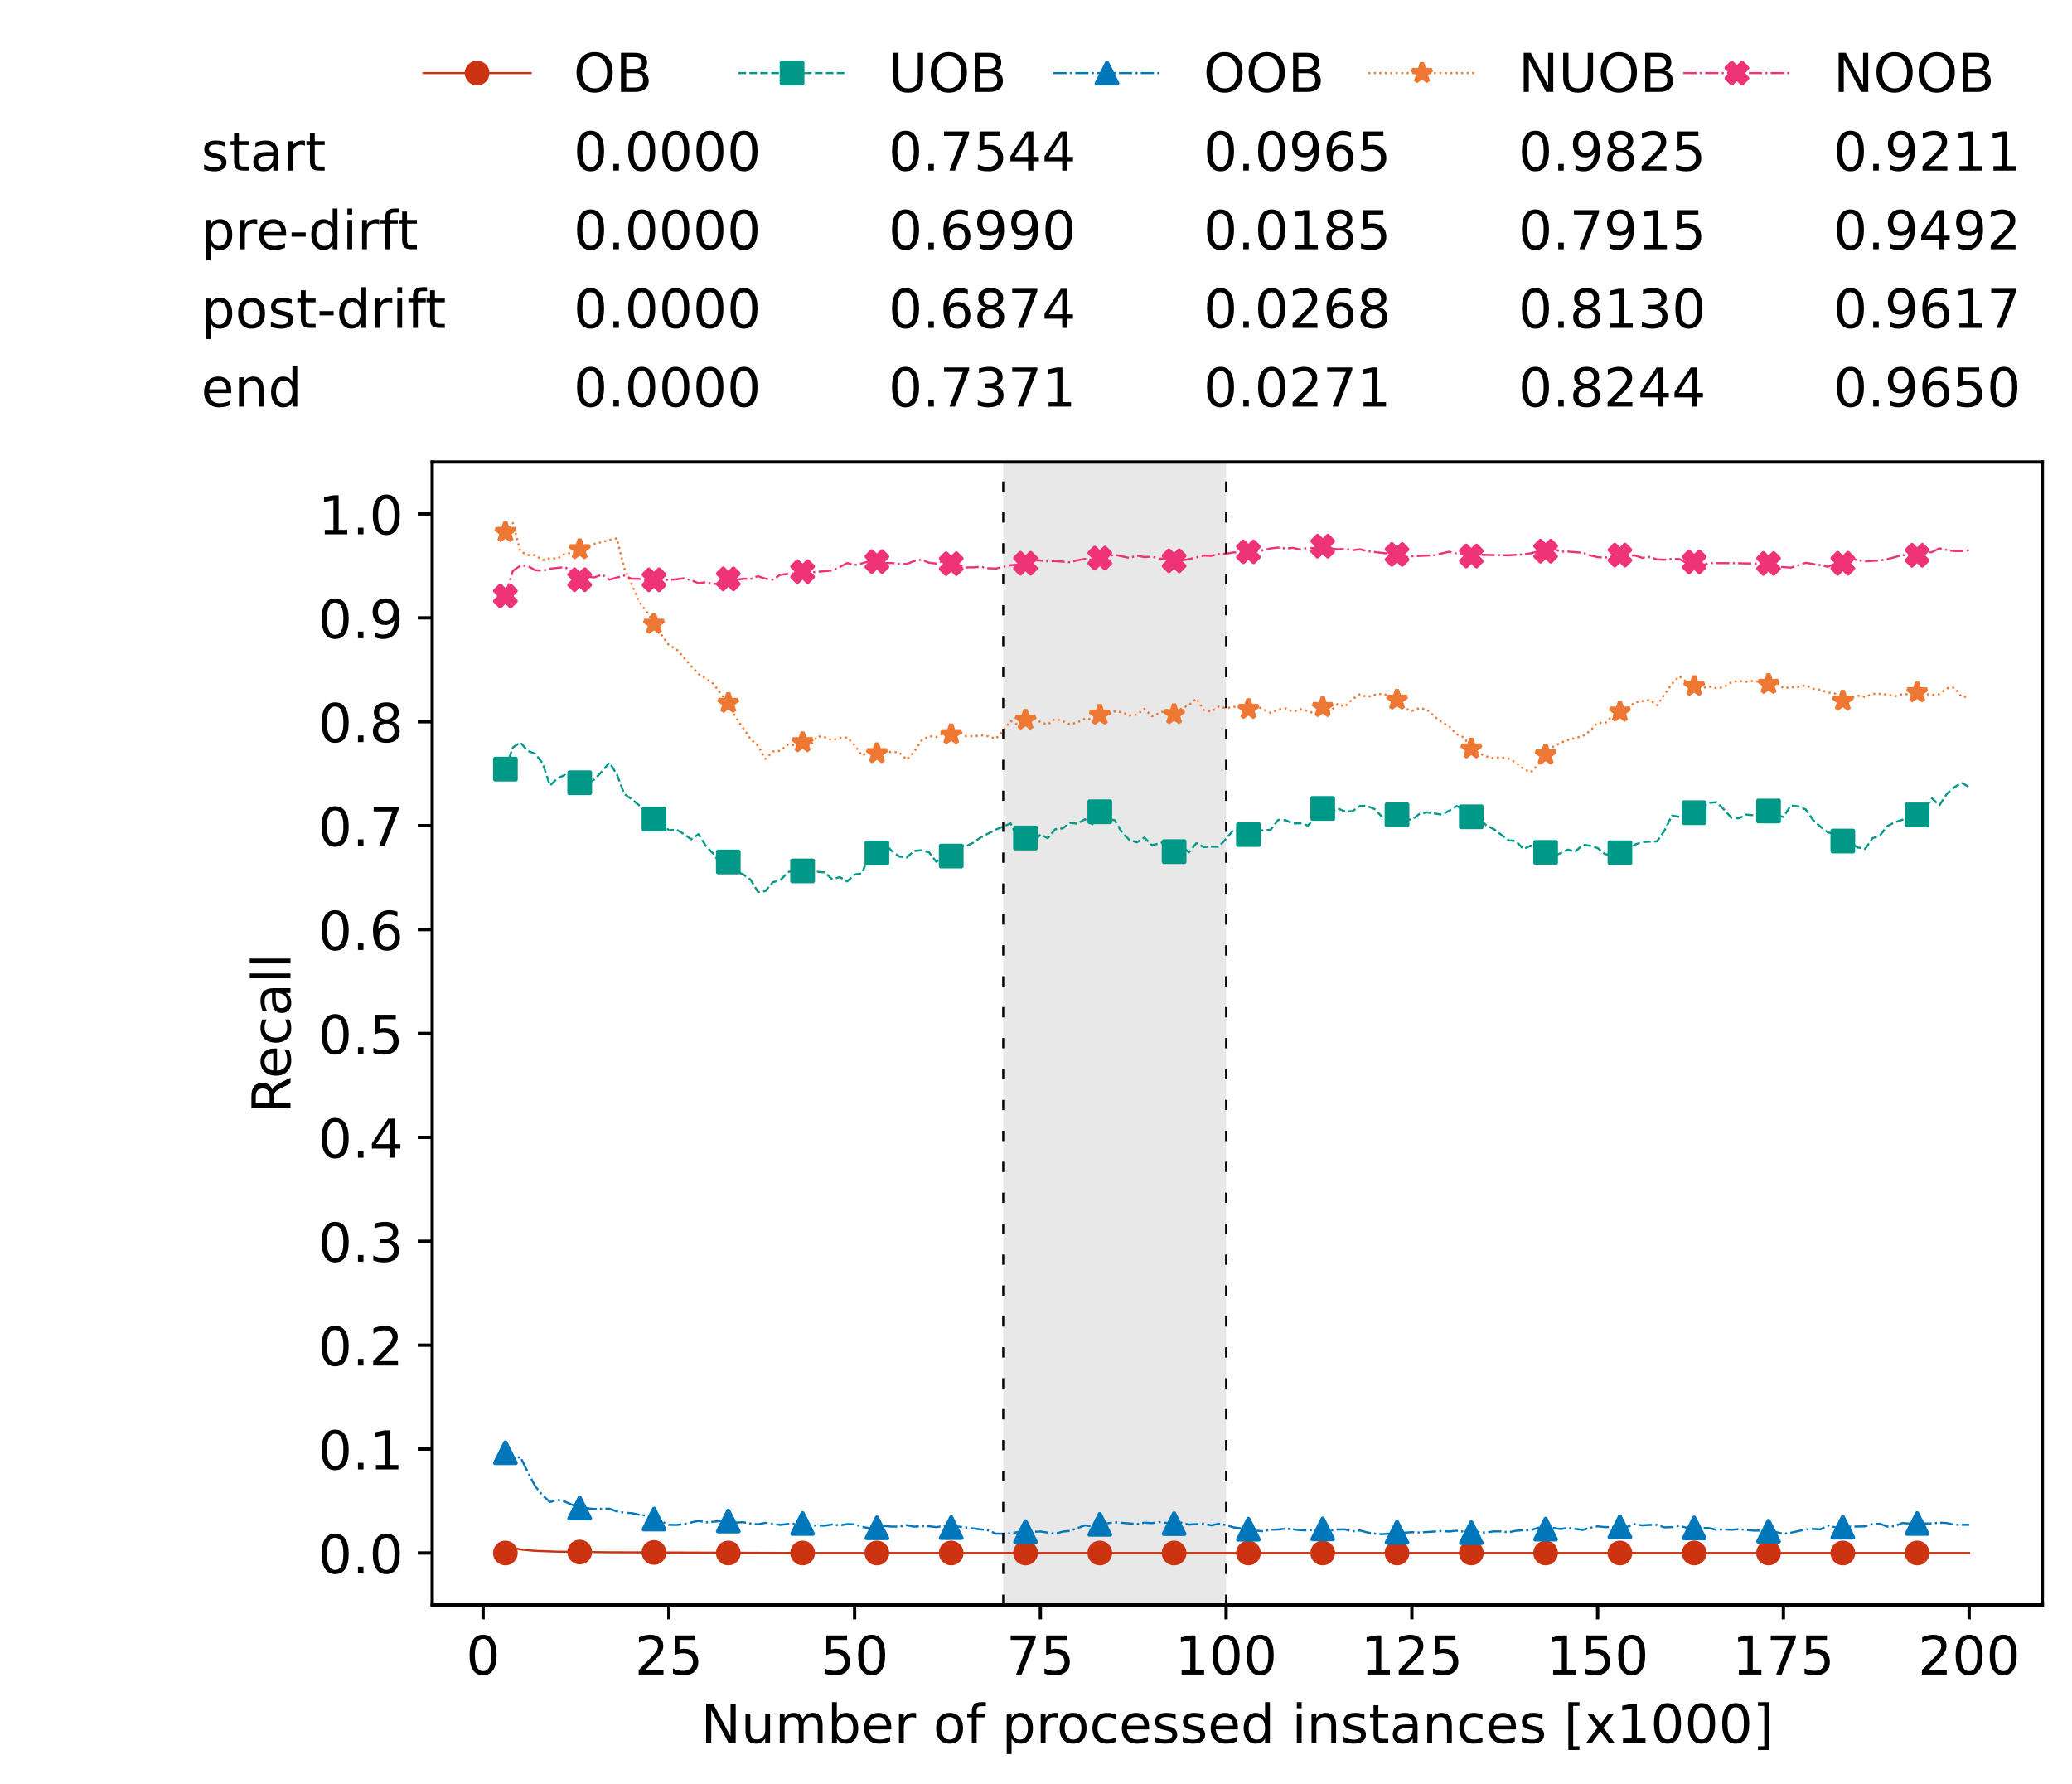 <?xml version="1.0" encoding="utf-8" standalone="no"?>
<!DOCTYPE svg PUBLIC "-//W3C//DTD SVG 1.1//EN"
  "http://www.w3.org/Graphics/SVG/1.1/DTD/svg11.dtd">
<!-- Created with matplotlib (https://matplotlib.org/) -->
<svg height="432.615pt" version="1.1" viewBox="0 0 502.65 432.615" width="502.65pt" xmlns="http://www.w3.org/2000/svg" xmlns:xlink="http://www.w3.org/1999/xlink">
 <defs>
  <style type="text/css">*{stroke-linecap:butt;stroke-linejoin:round;}</style>
 </defs>
 <g id="figure_1">
  <g id="patch_1">
   <path d="M 0 432.615 
L 502.65 432.615 
L 502.65 0 
L 0 0 
z
" style="fill:#ffffff;"/>
  </g>
  <g id="axes_1">
   <g id="patch_2">
    <path d="M 104.85 389.252 
L 495.45 389.252 
L 495.45 112.052 
L 104.85 112.052 
z
" style="fill:#ffffff;"/>
   </g>
   <g id="patch_3">
    <path clip-path="url(#p90e96c61cf)" d="M 297.446 389.252 
L 297.446 112.052 
L 243.372 112.052 
L 243.372 389.252 
z
" style="fill:#d3d3d3;opacity:0.5;"/>
   </g>
   <g id="matplotlib.axis_1">
    <g id="xtick_1">
     <g id="line2d_1">
      <defs>
       <path d="M 0 0 
L 0 3.5 
" id="m6f35cbebfc" style="stroke:#000000;stroke-width:0.8;"/>
      </defs>
      <g>
       <use style="stroke:#000000;stroke-width:0.8;" x="117.197" xlink:href="#m6f35cbebfc" y="389.252"/>
      </g>
     </g>
     <g id="text_1">
      <!-- 0 -->
      <g transform="translate(113.061 406.13)scale(0.13 -0.13)">
       <defs>
        <path d="M 31.781 66.406 
Q 24.172 66.406 20.328 58.906 
Q 16.5 51.422 16.5 36.375 
Q 16.5 21.391 20.328 13.891 
Q 24.172 6.391 31.781 6.391 
Q 39.453 6.391 43.281 13.891 
Q 47.125 21.391 47.125 36.375 
Q 47.125 51.422 43.281 58.906 
Q 39.453 66.406 31.781 66.406 
z
M 31.781 74.219 
Q 44.047 74.219 50.516 64.516 
Q 56.984 54.828 56.984 36.375 
Q 56.984 17.969 50.516 8.266 
Q 44.047 -1.422 31.781 -1.422 
Q 19.531 -1.422 13.062 8.266 
Q 6.594 17.969 6.594 36.375 
Q 6.594 54.828 13.062 64.516 
Q 19.531 74.219 31.781 74.219 
z
" id="DejaVuSans-48"/>
       </defs>
       <use xlink:href="#DejaVuSans-48"/>
      </g>
     </g>
    </g>
    <g id="xtick_2">
     <g id="line2d_2">
      <g>
       <use style="stroke:#000000;stroke-width:0.8;" x="162.259" xlink:href="#m6f35cbebfc" y="389.252"/>
      </g>
     </g>
     <g id="text_2">
      <!-- 25 -->
      <g transform="translate(153.988 406.13)scale(0.13 -0.13)">
       <defs>
        <path d="M 19.188 8.297 
L 53.609 8.297 
L 53.609 0 
L 7.328 0 
L 7.328 8.297 
Q 12.938 14.109 22.625 23.891 
Q 32.328 33.688 34.812 36.531 
Q 39.547 41.844 41.422 45.531 
Q 43.312 49.219 43.312 52.781 
Q 43.312 58.594 39.234 62.25 
Q 35.156 65.922 28.609 65.922 
Q 23.969 65.922 18.812 64.312 
Q 13.672 62.703 7.812 59.422 
L 7.812 69.391 
Q 13.766 71.781 18.938 73 
Q 24.125 74.219 28.422 74.219 
Q 39.75 74.219 46.484 68.547 
Q 53.219 62.891 53.219 53.422 
Q 53.219 48.922 51.531 44.891 
Q 49.859 40.875 45.406 35.406 
Q 44.188 33.984 37.641 27.219 
Q 31.109 20.453 19.188 8.297 
z
" id="DejaVuSans-50"/>
        <path d="M 10.797 72.906 
L 49.516 72.906 
L 49.516 64.594 
L 19.828 64.594 
L 19.828 46.734 
Q 21.969 47.469 24.109 47.828 
Q 26.266 48.188 28.422 48.188 
Q 40.625 48.188 47.75 41.5 
Q 54.891 34.812 54.891 23.391 
Q 54.891 11.625 47.562 5.094 
Q 40.234 -1.422 26.906 -1.422 
Q 22.312 -1.422 17.547 -0.641 
Q 12.797 0.141 7.719 1.703 
L 7.719 11.625 
Q 12.109 9.234 16.797 8.062 
Q 21.484 6.891 26.703 6.891 
Q 35.156 6.891 40.078 11.328 
Q 45.016 15.766 45.016 23.391 
Q 45.016 31 40.078 35.438 
Q 35.156 39.891 26.703 39.891 
Q 22.75 39.891 18.812 39.016 
Q 14.891 38.141 10.797 36.281 
z
" id="DejaVuSans-53"/>
       </defs>
       <use xlink:href="#DejaVuSans-50"/>
       <use x="63.623" xlink:href="#DejaVuSans-53"/>
      </g>
     </g>
    </g>
    <g id="xtick_3">
     <g id="line2d_3">
      <g>
       <use style="stroke:#000000;stroke-width:0.8;" x="207.322" xlink:href="#m6f35cbebfc" y="389.252"/>
      </g>
     </g>
     <g id="text_3">
      <!-- 50 -->
      <g transform="translate(199.05 406.13)scale(0.13 -0.13)">
       <use xlink:href="#DejaVuSans-53"/>
       <use x="63.623" xlink:href="#DejaVuSans-48"/>
      </g>
     </g>
    </g>
    <g id="xtick_4">
     <g id="line2d_4">
      <g>
       <use style="stroke:#000000;stroke-width:0.8;" x="252.384" xlink:href="#m6f35cbebfc" y="389.252"/>
      </g>
     </g>
     <g id="text_4">
      <!-- 75 -->
      <g transform="translate(244.113 406.13)scale(0.13 -0.13)">
       <defs>
        <path d="M 8.203 72.906 
L 55.078 72.906 
L 55.078 68.703 
L 28.609 0 
L 18.312 0 
L 43.219 64.594 
L 8.203 64.594 
z
" id="DejaVuSans-55"/>
       </defs>
       <use xlink:href="#DejaVuSans-55"/>
       <use x="63.623" xlink:href="#DejaVuSans-53"/>
      </g>
     </g>
    </g>
    <g id="xtick_5">
     <g id="line2d_5">
      <g>
       <use style="stroke:#000000;stroke-width:0.8;" x="297.446" xlink:href="#m6f35cbebfc" y="389.252"/>
      </g>
     </g>
     <g id="text_5">
      <!-- 100 -->
      <g transform="translate(285.039 406.13)scale(0.13 -0.13)">
       <defs>
        <path d="M 12.406 8.297 
L 28.516 8.297 
L 28.516 63.922 
L 10.984 60.406 
L 10.984 69.391 
L 28.422 72.906 
L 38.281 72.906 
L 38.281 8.297 
L 54.391 8.297 
L 54.391 0 
L 12.406 0 
z
" id="DejaVuSans-49"/>
       </defs>
       <use xlink:href="#DejaVuSans-49"/>
       <use x="63.623" xlink:href="#DejaVuSans-48"/>
       <use x="127.246" xlink:href="#DejaVuSans-48"/>
      </g>
     </g>
    </g>
    <g id="xtick_6">
     <g id="line2d_6">
      <g>
       <use style="stroke:#000000;stroke-width:0.8;" x="342.509" xlink:href="#m6f35cbebfc" y="389.252"/>
      </g>
     </g>
     <g id="text_6">
      <!-- 125 -->
      <g transform="translate(330.102 406.13)scale(0.13 -0.13)">
       <use xlink:href="#DejaVuSans-49"/>
       <use x="63.623" xlink:href="#DejaVuSans-50"/>
       <use x="127.246" xlink:href="#DejaVuSans-53"/>
      </g>
     </g>
    </g>
    <g id="xtick_7">
     <g id="line2d_7">
      <g>
       <use style="stroke:#000000;stroke-width:0.8;" x="387.571" xlink:href="#m6f35cbebfc" y="389.252"/>
      </g>
     </g>
     <g id="text_7">
      <!-- 150 -->
      <g transform="translate(375.164 406.13)scale(0.13 -0.13)">
       <use xlink:href="#DejaVuSans-49"/>
       <use x="63.623" xlink:href="#DejaVuSans-53"/>
       <use x="127.246" xlink:href="#DejaVuSans-48"/>
      </g>
     </g>
    </g>
    <g id="xtick_8">
     <g id="line2d_8">
      <g>
       <use style="stroke:#000000;stroke-width:0.8;" x="432.633" xlink:href="#m6f35cbebfc" y="389.252"/>
      </g>
     </g>
     <g id="text_8">
      <!-- 175 -->
      <g transform="translate(420.226 406.13)scale(0.13 -0.13)">
       <use xlink:href="#DejaVuSans-49"/>
       <use x="63.623" xlink:href="#DejaVuSans-55"/>
       <use x="127.246" xlink:href="#DejaVuSans-53"/>
      </g>
     </g>
    </g>
    <g id="xtick_9">
     <g id="line2d_9">
      <g>
       <use style="stroke:#000000;stroke-width:0.8;" x="477.695" xlink:href="#m6f35cbebfc" y="389.252"/>
      </g>
     </g>
     <g id="text_9">
      <!-- 200 -->
      <g transform="translate(465.289 406.13)scale(0.13 -0.13)">
       <use xlink:href="#DejaVuSans-50"/>
       <use x="63.623" xlink:href="#DejaVuSans-48"/>
       <use x="127.246" xlink:href="#DejaVuSans-48"/>
      </g>
     </g>
    </g>
    <g id="text_10">
     <!-- Number of processed instances [x1000] -->
     <g transform="translate(170.025 422.711)scale(0.13 -0.13)">
      <defs>
       <path d="M 9.812 72.906 
L 23.094 72.906 
L 55.422 11.922 
L 55.422 72.906 
L 64.984 72.906 
L 64.984 0 
L 51.703 0 
L 19.391 60.984 
L 19.391 0 
L 9.812 0 
z
" id="DejaVuSans-78"/>
       <path d="M 8.5 21.578 
L 8.5 54.688 
L 17.484 54.688 
L 17.484 21.922 
Q 17.484 14.156 20.5 10.266 
Q 23.531 6.391 29.594 6.391 
Q 36.859 6.391 41.078 11.031 
Q 45.312 15.672 45.312 23.688 
L 45.312 54.688 
L 54.297 54.688 
L 54.297 0 
L 45.312 0 
L 45.312 8.406 
Q 42.047 3.422 37.719 1 
Q 33.406 -1.422 27.688 -1.422 
Q 18.266 -1.422 13.375 4.438 
Q 8.5 10.297 8.5 21.578 
z
M 31.109 56 
z
" id="DejaVuSans-117"/>
       <path d="M 52 44.188 
Q 55.375 50.25 60.062 53.125 
Q 64.75 56 71.094 56 
Q 79.641 56 84.281 50.016 
Q 88.922 44.047 88.922 33.016 
L 88.922 0 
L 79.891 0 
L 79.891 32.719 
Q 79.891 40.578 77.094 44.375 
Q 74.312 48.188 68.609 48.188 
Q 61.625 48.188 57.562 43.547 
Q 53.516 38.922 53.516 30.906 
L 53.516 0 
L 44.484 0 
L 44.484 32.719 
Q 44.484 40.625 41.703 44.406 
Q 38.922 48.188 33.109 48.188 
Q 26.219 48.188 22.156 43.531 
Q 18.109 38.875 18.109 30.906 
L 18.109 0 
L 9.078 0 
L 9.078 54.688 
L 18.109 54.688 
L 18.109 46.188 
Q 21.188 51.219 25.484 53.609 
Q 29.781 56 35.688 56 
Q 41.656 56 45.828 52.969 
Q 50 49.953 52 44.188 
z
" id="DejaVuSans-109"/>
       <path d="M 48.688 27.297 
Q 48.688 37.203 44.609 42.844 
Q 40.531 48.484 33.406 48.484 
Q 26.266 48.484 22.188 42.844 
Q 18.109 37.203 18.109 27.297 
Q 18.109 17.391 22.188 11.75 
Q 26.266 6.109 33.406 6.109 
Q 40.531 6.109 44.609 11.75 
Q 48.688 17.391 48.688 27.297 
z
M 18.109 46.391 
Q 20.953 51.266 25.266 53.625 
Q 29.594 56 35.594 56 
Q 45.562 56 51.781 48.094 
Q 58.016 40.188 58.016 27.297 
Q 58.016 14.406 51.781 6.484 
Q 45.562 -1.422 35.594 -1.422 
Q 29.594 -1.422 25.266 0.953 
Q 20.953 3.328 18.109 8.203 
L 18.109 0 
L 9.078 0 
L 9.078 75.984 
L 18.109 75.984 
z
" id="DejaVuSans-98"/>
       <path d="M 56.203 29.594 
L 56.203 25.203 
L 14.891 25.203 
Q 15.484 15.922 20.484 11.062 
Q 25.484 6.203 34.422 6.203 
Q 39.594 6.203 44.453 7.469 
Q 49.312 8.734 54.109 11.281 
L 54.109 2.781 
Q 49.266 0.734 44.188 -0.344 
Q 39.109 -1.422 33.891 -1.422 
Q 20.797 -1.422 13.156 6.188 
Q 5.516 13.812 5.516 26.812 
Q 5.516 40.234 12.766 48.109 
Q 20.016 56 32.328 56 
Q 43.359 56 49.781 48.891 
Q 56.203 41.797 56.203 29.594 
z
M 47.219 32.234 
Q 47.125 39.594 43.094 43.984 
Q 39.062 48.391 32.422 48.391 
Q 24.906 48.391 20.391 44.141 
Q 15.875 39.891 15.188 32.172 
z
" id="DejaVuSans-101"/>
       <path d="M 41.109 46.297 
Q 39.594 47.172 37.812 47.578 
Q 36.031 48 33.891 48 
Q 26.266 48 22.188 43.047 
Q 18.109 38.094 18.109 28.812 
L 18.109 0 
L 9.078 0 
L 9.078 54.688 
L 18.109 54.688 
L 18.109 46.188 
Q 20.953 51.172 25.484 53.578 
Q 30.031 56 36.531 56 
Q 37.453 56 38.578 55.875 
Q 39.703 55.766 41.062 55.516 
z
" id="DejaVuSans-114"/>
       <path id="DejaVuSans-32"/>
       <path d="M 30.609 48.391 
Q 23.391 48.391 19.188 42.75 
Q 14.984 37.109 14.984 27.297 
Q 14.984 17.484 19.156 11.844 
Q 23.344 6.203 30.609 6.203 
Q 37.797 6.203 41.984 11.859 
Q 46.188 17.531 46.188 27.297 
Q 46.188 37.016 41.984 42.703 
Q 37.797 48.391 30.609 48.391 
z
M 30.609 56 
Q 42.328 56 49.016 48.375 
Q 55.719 40.766 55.719 27.297 
Q 55.719 13.875 49.016 6.219 
Q 42.328 -1.422 30.609 -1.422 
Q 18.844 -1.422 12.172 6.219 
Q 5.516 13.875 5.516 27.297 
Q 5.516 40.766 12.172 48.375 
Q 18.844 56 30.609 56 
z
" id="DejaVuSans-111"/>
       <path d="M 37.109 75.984 
L 37.109 68.5 
L 28.516 68.5 
Q 23.688 68.5 21.797 66.547 
Q 19.922 64.594 19.922 59.516 
L 19.922 54.688 
L 34.719 54.688 
L 34.719 47.703 
L 19.922 47.703 
L 19.922 0 
L 10.891 0 
L 10.891 47.703 
L 2.297 47.703 
L 2.297 54.688 
L 10.891 54.688 
L 10.891 58.5 
Q 10.891 67.625 15.141 71.797 
Q 19.391 75.984 28.609 75.984 
z
" id="DejaVuSans-102"/>
       <path d="M 18.109 8.203 
L 18.109 -20.797 
L 9.078 -20.797 
L 9.078 54.688 
L 18.109 54.688 
L 18.109 46.391 
Q 20.953 51.266 25.266 53.625 
Q 29.594 56 35.594 56 
Q 45.562 56 51.781 48.094 
Q 58.016 40.188 58.016 27.297 
Q 58.016 14.406 51.781 6.484 
Q 45.562 -1.422 35.594 -1.422 
Q 29.594 -1.422 25.266 0.953 
Q 20.953 3.328 18.109 8.203 
z
M 48.688 27.297 
Q 48.688 37.203 44.609 42.844 
Q 40.531 48.484 33.406 48.484 
Q 26.266 48.484 22.188 42.844 
Q 18.109 37.203 18.109 27.297 
Q 18.109 17.391 22.188 11.75 
Q 26.266 6.109 33.406 6.109 
Q 40.531 6.109 44.609 11.75 
Q 48.688 17.391 48.688 27.297 
z
" id="DejaVuSans-112"/>
       <path d="M 48.781 52.594 
L 48.781 44.188 
Q 44.969 46.297 41.141 47.344 
Q 37.312 48.391 33.406 48.391 
Q 24.656 48.391 19.812 42.844 
Q 14.984 37.312 14.984 27.297 
Q 14.984 17.281 19.812 11.734 
Q 24.656 6.203 33.406 6.203 
Q 37.312 6.203 41.141 7.25 
Q 44.969 8.297 48.781 10.406 
L 48.781 2.094 
Q 45.016 0.344 40.984 -0.531 
Q 36.969 -1.422 32.422 -1.422 
Q 20.062 -1.422 12.781 6.344 
Q 5.516 14.109 5.516 27.297 
Q 5.516 40.672 12.859 48.328 
Q 20.219 56 33.016 56 
Q 37.156 56 41.109 55.141 
Q 45.062 54.297 48.781 52.594 
z
" id="DejaVuSans-99"/>
       <path d="M 44.281 53.078 
L 44.281 44.578 
Q 40.484 46.531 36.375 47.5 
Q 32.281 48.484 27.875 48.484 
Q 21.188 48.484 17.844 46.438 
Q 14.5 44.391 14.5 40.281 
Q 14.5 37.156 16.891 35.375 
Q 19.281 33.594 26.516 31.984 
L 29.594 31.297 
Q 39.156 29.25 43.188 25.516 
Q 47.219 21.781 47.219 15.094 
Q 47.219 7.469 41.188 3.016 
Q 35.156 -1.422 24.609 -1.422 
Q 20.219 -1.422 15.453 -0.562 
Q 10.688 0.297 5.422 2 
L 5.422 11.281 
Q 10.406 8.688 15.234 7.391 
Q 20.062 6.109 24.812 6.109 
Q 31.156 6.109 34.562 8.281 
Q 37.984 10.453 37.984 14.406 
Q 37.984 18.062 35.516 20.016 
Q 33.062 21.969 24.703 23.781 
L 21.578 24.516 
Q 13.234 26.266 9.516 29.906 
Q 5.812 33.547 5.812 39.891 
Q 5.812 47.609 11.281 51.797 
Q 16.75 56 26.812 56 
Q 31.781 56 36.172 55.266 
Q 40.578 54.547 44.281 53.078 
z
" id="DejaVuSans-115"/>
       <path d="M 45.406 46.391 
L 45.406 75.984 
L 54.391 75.984 
L 54.391 0 
L 45.406 0 
L 45.406 8.203 
Q 42.578 3.328 38.25 0.953 
Q 33.938 -1.422 27.875 -1.422 
Q 17.969 -1.422 11.734 6.484 
Q 5.516 14.406 5.516 27.297 
Q 5.516 40.188 11.734 48.094 
Q 17.969 56 27.875 56 
Q 33.938 56 38.25 53.625 
Q 42.578 51.266 45.406 46.391 
z
M 14.797 27.297 
Q 14.797 17.391 18.875 11.75 
Q 22.953 6.109 30.078 6.109 
Q 37.203 6.109 41.297 11.75 
Q 45.406 17.391 45.406 27.297 
Q 45.406 37.203 41.297 42.844 
Q 37.203 48.484 30.078 48.484 
Q 22.953 48.484 18.875 42.844 
Q 14.797 37.203 14.797 27.297 
z
" id="DejaVuSans-100"/>
       <path d="M 9.422 54.688 
L 18.406 54.688 
L 18.406 0 
L 9.422 0 
z
M 9.422 75.984 
L 18.406 75.984 
L 18.406 64.594 
L 9.422 64.594 
z
" id="DejaVuSans-105"/>
       <path d="M 54.891 33.016 
L 54.891 0 
L 45.906 0 
L 45.906 32.719 
Q 45.906 40.484 42.875 44.328 
Q 39.844 48.188 33.797 48.188 
Q 26.516 48.188 22.312 43.547 
Q 18.109 38.922 18.109 30.906 
L 18.109 0 
L 9.078 0 
L 9.078 54.688 
L 18.109 54.688 
L 18.109 46.188 
Q 21.344 51.125 25.703 53.562 
Q 30.078 56 35.797 56 
Q 45.219 56 50.047 50.172 
Q 54.891 44.344 54.891 33.016 
z
" id="DejaVuSans-110"/>
       <path d="M 18.312 70.219 
L 18.312 54.688 
L 36.812 54.688 
L 36.812 47.703 
L 18.312 47.703 
L 18.312 18.016 
Q 18.312 11.328 20.141 9.422 
Q 21.969 7.516 27.594 7.516 
L 36.812 7.516 
L 36.812 0 
L 27.594 0 
Q 17.188 0 13.234 3.875 
Q 9.281 7.766 9.281 18.016 
L 9.281 47.703 
L 2.688 47.703 
L 2.688 54.688 
L 9.281 54.688 
L 9.281 70.219 
z
" id="DejaVuSans-116"/>
       <path d="M 34.281 27.484 
Q 23.391 27.484 19.188 25 
Q 14.984 22.516 14.984 16.5 
Q 14.984 11.719 18.141 8.906 
Q 21.297 6.109 26.703 6.109 
Q 34.188 6.109 38.703 11.406 
Q 43.219 16.703 43.219 25.484 
L 43.219 27.484 
z
M 52.203 31.203 
L 52.203 0 
L 43.219 0 
L 43.219 8.297 
Q 40.141 3.328 35.547 0.953 
Q 30.953 -1.422 24.312 -1.422 
Q 15.922 -1.422 10.953 3.297 
Q 6 8.016 6 15.922 
Q 6 25.141 12.172 29.828 
Q 18.359 34.516 30.609 34.516 
L 43.219 34.516 
L 43.219 35.406 
Q 43.219 41.609 39.141 45 
Q 35.062 48.391 27.688 48.391 
Q 23 48.391 18.547 47.266 
Q 14.109 46.141 10.016 43.891 
L 10.016 52.203 
Q 14.938 54.109 19.578 55.047 
Q 24.219 56 28.609 56 
Q 40.484 56 46.344 49.844 
Q 52.203 43.703 52.203 31.203 
z
" id="DejaVuSans-97"/>
       <path d="M 8.594 75.984 
L 29.297 75.984 
L 29.297 69 
L 17.578 69 
L 17.578 -6.203 
L 29.297 -6.203 
L 29.297 -13.188 
L 8.594 -13.188 
z
" id="DejaVuSans-91"/>
       <path d="M 54.891 54.688 
L 35.109 28.078 
L 55.906 0 
L 45.312 0 
L 29.391 21.484 
L 13.484 0 
L 2.875 0 
L 24.125 28.609 
L 4.688 54.688 
L 15.281 54.688 
L 29.781 35.203 
L 44.281 54.688 
z
" id="DejaVuSans-120"/>
       <path d="M 30.422 75.984 
L 30.422 -13.188 
L 9.719 -13.188 
L 9.719 -6.203 
L 21.391 -6.203 
L 21.391 69 
L 9.719 69 
L 9.719 75.984 
z
" id="DejaVuSans-93"/>
      </defs>
      <use xlink:href="#DejaVuSans-78"/>
      <use x="74.805" xlink:href="#DejaVuSans-117"/>
      <use x="138.184" xlink:href="#DejaVuSans-109"/>
      <use x="235.596" xlink:href="#DejaVuSans-98"/>
      <use x="299.072" xlink:href="#DejaVuSans-101"/>
      <use x="360.596" xlink:href="#DejaVuSans-114"/>
      <use x="401.709" xlink:href="#DejaVuSans-32"/>
      <use x="433.496" xlink:href="#DejaVuSans-111"/>
      <use x="494.678" xlink:href="#DejaVuSans-102"/>
      <use x="529.883" xlink:href="#DejaVuSans-32"/>
      <use x="561.67" xlink:href="#DejaVuSans-112"/>
      <use x="625.146" xlink:href="#DejaVuSans-114"/>
      <use x="664.01" xlink:href="#DejaVuSans-111"/>
      <use x="725.191" xlink:href="#DejaVuSans-99"/>
      <use x="780.172" xlink:href="#DejaVuSans-101"/>
      <use x="841.695" xlink:href="#DejaVuSans-115"/>
      <use x="893.795" xlink:href="#DejaVuSans-115"/>
      <use x="945.895" xlink:href="#DejaVuSans-101"/>
      <use x="1007.418" xlink:href="#DejaVuSans-100"/>
      <use x="1070.895" xlink:href="#DejaVuSans-32"/>
      <use x="1102.682" xlink:href="#DejaVuSans-105"/>
      <use x="1130.465" xlink:href="#DejaVuSans-110"/>
      <use x="1193.844" xlink:href="#DejaVuSans-115"/>
      <use x="1245.943" xlink:href="#DejaVuSans-116"/>
      <use x="1285.152" xlink:href="#DejaVuSans-97"/>
      <use x="1346.432" xlink:href="#DejaVuSans-110"/>
      <use x="1409.811" xlink:href="#DejaVuSans-99"/>
      <use x="1464.791" xlink:href="#DejaVuSans-101"/>
      <use x="1526.314" xlink:href="#DejaVuSans-115"/>
      <use x="1578.414" xlink:href="#DejaVuSans-32"/>
      <use x="1610.201" xlink:href="#DejaVuSans-91"/>
      <use x="1649.215" xlink:href="#DejaVuSans-120"/>
      <use x="1708.395" xlink:href="#DejaVuSans-49"/>
      <use x="1772.018" xlink:href="#DejaVuSans-48"/>
      <use x="1835.641" xlink:href="#DejaVuSans-48"/>
      <use x="1899.264" xlink:href="#DejaVuSans-48"/>
      <use x="1962.887" xlink:href="#DejaVuSans-93"/>
     </g>
    </g>
   </g>
   <g id="matplotlib.axis_2">
    <g id="ytick_1">
     <g id="line2d_10">
      <defs>
       <path d="M 0 0 
L -3.5 0 
" id="m9adc220339" style="stroke:#000000;stroke-width:0.8;"/>
      </defs>
      <g>
       <use style="stroke:#000000;stroke-width:0.8;" x="104.85" xlink:href="#m9adc220339" y="376.652"/>
      </g>
     </g>
     <g id="text_11">
      <!-- 0.0 -->
      <g transform="translate(77.176 381.591)scale(0.13 -0.13)">
       <defs>
        <path d="M 10.688 12.406 
L 21 12.406 
L 21 0 
L 10.688 0 
z
" id="DejaVuSans-46"/>
       </defs>
       <use xlink:href="#DejaVuSans-48"/>
       <use x="63.623" xlink:href="#DejaVuSans-46"/>
       <use x="95.41" xlink:href="#DejaVuSans-48"/>
      </g>
     </g>
    </g>
    <g id="ytick_2">
     <g id="line2d_11">
      <g>
       <use style="stroke:#000000;stroke-width:0.8;" x="104.85" xlink:href="#m9adc220339" y="351.452"/>
      </g>
     </g>
     <g id="text_12">
      <!-- 0.1 -->
      <g transform="translate(77.176 356.391)scale(0.13 -0.13)">
       <use xlink:href="#DejaVuSans-48"/>
       <use x="63.623" xlink:href="#DejaVuSans-46"/>
       <use x="95.41" xlink:href="#DejaVuSans-49"/>
      </g>
     </g>
    </g>
    <g id="ytick_3">
     <g id="line2d_12">
      <g>
       <use style="stroke:#000000;stroke-width:0.8;" x="104.85" xlink:href="#m9adc220339" y="326.252"/>
      </g>
     </g>
     <g id="text_13">
      <!-- 0.2 -->
      <g transform="translate(77.176 331.191)scale(0.13 -0.13)">
       <use xlink:href="#DejaVuSans-48"/>
       <use x="63.623" xlink:href="#DejaVuSans-46"/>
       <use x="95.41" xlink:href="#DejaVuSans-50"/>
      </g>
     </g>
    </g>
    <g id="ytick_4">
     <g id="line2d_13">
      <g>
       <use style="stroke:#000000;stroke-width:0.8;" x="104.85" xlink:href="#m9adc220339" y="301.052"/>
      </g>
     </g>
     <g id="text_14">
      <!-- 0.3 -->
      <g transform="translate(77.176 305.991)scale(0.13 -0.13)">
       <defs>
        <path d="M 40.578 39.312 
Q 47.656 37.797 51.625 33 
Q 55.609 28.219 55.609 21.188 
Q 55.609 10.406 48.188 4.484 
Q 40.766 -1.422 27.094 -1.422 
Q 22.516 -1.422 17.656 -0.516 
Q 12.797 0.391 7.625 2.203 
L 7.625 11.719 
Q 11.719 9.328 16.594 8.109 
Q 21.484 6.891 26.812 6.891 
Q 36.078 6.891 40.938 10.547 
Q 45.797 14.203 45.797 21.188 
Q 45.797 27.641 41.281 31.266 
Q 36.766 34.906 28.719 34.906 
L 20.219 34.906 
L 20.219 43.016 
L 29.109 43.016 
Q 36.375 43.016 40.234 45.922 
Q 44.094 48.828 44.094 54.297 
Q 44.094 59.906 40.109 62.906 
Q 36.141 65.922 28.719 65.922 
Q 24.656 65.922 20.016 65.031 
Q 15.375 64.156 9.812 62.312 
L 9.812 71.094 
Q 15.438 72.656 20.344 73.438 
Q 25.25 74.219 29.594 74.219 
Q 40.828 74.219 47.359 69.109 
Q 53.906 64.016 53.906 55.328 
Q 53.906 49.266 50.438 45.094 
Q 46.969 40.922 40.578 39.312 
z
" id="DejaVuSans-51"/>
       </defs>
       <use xlink:href="#DejaVuSans-48"/>
       <use x="63.623" xlink:href="#DejaVuSans-46"/>
       <use x="95.41" xlink:href="#DejaVuSans-51"/>
      </g>
     </g>
    </g>
    <g id="ytick_5">
     <g id="line2d_14">
      <g>
       <use style="stroke:#000000;stroke-width:0.8;" x="104.85" xlink:href="#m9adc220339" y="275.852"/>
      </g>
     </g>
     <g id="text_15">
      <!-- 0.4 -->
      <g transform="translate(77.176 280.791)scale(0.13 -0.13)">
       <defs>
        <path d="M 37.797 64.312 
L 12.891 25.391 
L 37.797 25.391 
z
M 35.203 72.906 
L 47.609 72.906 
L 47.609 25.391 
L 58.016 25.391 
L 58.016 17.188 
L 47.609 17.188 
L 47.609 0 
L 37.797 0 
L 37.797 17.188 
L 4.891 17.188 
L 4.891 26.703 
z
" id="DejaVuSans-52"/>
       </defs>
       <use xlink:href="#DejaVuSans-48"/>
       <use x="63.623" xlink:href="#DejaVuSans-46"/>
       <use x="95.41" xlink:href="#DejaVuSans-52"/>
      </g>
     </g>
    </g>
    <g id="ytick_6">
     <g id="line2d_15">
      <g>
       <use style="stroke:#000000;stroke-width:0.8;" x="104.85" xlink:href="#m9adc220339" y="250.652"/>
      </g>
     </g>
     <g id="text_16">
      <!-- 0.5 -->
      <g transform="translate(77.176 255.591)scale(0.13 -0.13)">
       <use xlink:href="#DejaVuSans-48"/>
       <use x="63.623" xlink:href="#DejaVuSans-46"/>
       <use x="95.41" xlink:href="#DejaVuSans-53"/>
      </g>
     </g>
    </g>
    <g id="ytick_7">
     <g id="line2d_16">
      <g>
       <use style="stroke:#000000;stroke-width:0.8;" x="104.85" xlink:href="#m9adc220339" y="225.452"/>
      </g>
     </g>
     <g id="text_17">
      <!-- 0.6 -->
      <g transform="translate(77.176 230.391)scale(0.13 -0.13)">
       <defs>
        <path d="M 33.016 40.375 
Q 26.375 40.375 22.484 35.828 
Q 18.609 31.297 18.609 23.391 
Q 18.609 15.531 22.484 10.953 
Q 26.375 6.391 33.016 6.391 
Q 39.656 6.391 43.531 10.953 
Q 47.406 15.531 47.406 23.391 
Q 47.406 31.297 43.531 35.828 
Q 39.656 40.375 33.016 40.375 
z
M 52.594 71.297 
L 52.594 62.312 
Q 48.875 64.062 45.094 64.984 
Q 41.312 65.922 37.594 65.922 
Q 27.828 65.922 22.672 59.328 
Q 17.531 52.734 16.797 39.406 
Q 19.672 43.656 24.016 45.922 
Q 28.375 48.188 33.594 48.188 
Q 44.578 48.188 50.953 41.516 
Q 57.328 34.859 57.328 23.391 
Q 57.328 12.156 50.688 5.359 
Q 44.047 -1.422 33.016 -1.422 
Q 20.359 -1.422 13.672 8.266 
Q 6.984 17.969 6.984 36.375 
Q 6.984 53.656 15.188 63.938 
Q 23.391 74.219 37.203 74.219 
Q 40.922 74.219 44.703 73.484 
Q 48.484 72.75 52.594 71.297 
z
" id="DejaVuSans-54"/>
       </defs>
       <use xlink:href="#DejaVuSans-48"/>
       <use x="63.623" xlink:href="#DejaVuSans-46"/>
       <use x="95.41" xlink:href="#DejaVuSans-54"/>
      </g>
     </g>
    </g>
    <g id="ytick_8">
     <g id="line2d_17">
      <g>
       <use style="stroke:#000000;stroke-width:0.8;" x="104.85" xlink:href="#m9adc220339" y="200.252"/>
      </g>
     </g>
     <g id="text_18">
      <!-- 0.7 -->
      <g transform="translate(77.176 205.191)scale(0.13 -0.13)">
       <use xlink:href="#DejaVuSans-48"/>
       <use x="63.623" xlink:href="#DejaVuSans-46"/>
       <use x="95.41" xlink:href="#DejaVuSans-55"/>
      </g>
     </g>
    </g>
    <g id="ytick_9">
     <g id="line2d_18">
      <g>
       <use style="stroke:#000000;stroke-width:0.8;" x="104.85" xlink:href="#m9adc220339" y="175.052"/>
      </g>
     </g>
     <g id="text_19">
      <!-- 0.8 -->
      <g transform="translate(77.176 179.991)scale(0.13 -0.13)">
       <defs>
        <path d="M 31.781 34.625 
Q 24.75 34.625 20.719 30.859 
Q 16.703 27.094 16.703 20.516 
Q 16.703 13.922 20.719 10.156 
Q 24.75 6.391 31.781 6.391 
Q 38.812 6.391 42.859 10.172 
Q 46.922 13.969 46.922 20.516 
Q 46.922 27.094 42.891 30.859 
Q 38.875 34.625 31.781 34.625 
z
M 21.922 38.812 
Q 15.578 40.375 12.031 44.719 
Q 8.5 49.078 8.5 55.328 
Q 8.5 64.062 14.719 69.141 
Q 20.953 74.219 31.781 74.219 
Q 42.672 74.219 48.875 69.141 
Q 55.078 64.062 55.078 55.328 
Q 55.078 49.078 51.531 44.719 
Q 48 40.375 41.703 38.812 
Q 48.828 37.156 52.797 32.312 
Q 56.781 27.484 56.781 20.516 
Q 56.781 9.906 50.312 4.234 
Q 43.844 -1.422 31.781 -1.422 
Q 19.734 -1.422 13.25 4.234 
Q 6.781 9.906 6.781 20.516 
Q 6.781 27.484 10.781 32.312 
Q 14.797 37.156 21.922 38.812 
z
M 18.312 54.391 
Q 18.312 48.734 21.844 45.562 
Q 25.391 42.391 31.781 42.391 
Q 38.141 42.391 41.719 45.562 
Q 45.312 48.734 45.312 54.391 
Q 45.312 60.062 41.719 63.234 
Q 38.141 66.406 31.781 66.406 
Q 25.391 66.406 21.844 63.234 
Q 18.312 60.062 18.312 54.391 
z
" id="DejaVuSans-56"/>
       </defs>
       <use xlink:href="#DejaVuSans-48"/>
       <use x="63.623" xlink:href="#DejaVuSans-46"/>
       <use x="95.41" xlink:href="#DejaVuSans-56"/>
      </g>
     </g>
    </g>
    <g id="ytick_10">
     <g id="line2d_19">
      <g>
       <use style="stroke:#000000;stroke-width:0.8;" x="104.85" xlink:href="#m9adc220339" y="149.852"/>
      </g>
     </g>
     <g id="text_20">
      <!-- 0.9 -->
      <g transform="translate(77.176 154.791)scale(0.13 -0.13)">
       <defs>
        <path d="M 10.984 1.516 
L 10.984 10.5 
Q 14.703 8.734 18.5 7.812 
Q 22.312 6.891 25.984 6.891 
Q 35.75 6.891 40.891 13.453 
Q 46.047 20.016 46.781 33.406 
Q 43.953 29.203 39.594 26.953 
Q 35.25 24.703 29.984 24.703 
Q 19.047 24.703 12.672 31.312 
Q 6.297 37.938 6.297 49.422 
Q 6.297 60.641 12.938 67.422 
Q 19.578 74.219 30.609 74.219 
Q 43.266 74.219 49.922 64.516 
Q 56.594 54.828 56.594 36.375 
Q 56.594 19.141 48.406 8.859 
Q 40.234 -1.422 26.422 -1.422 
Q 22.703 -1.422 18.891 -0.688 
Q 15.094 0.047 10.984 1.516 
z
M 30.609 32.422 
Q 37.25 32.422 41.125 36.953 
Q 45.016 41.5 45.016 49.422 
Q 45.016 57.281 41.125 61.844 
Q 37.25 66.406 30.609 66.406 
Q 23.969 66.406 20.094 61.844 
Q 16.219 57.281 16.219 49.422 
Q 16.219 41.5 20.094 36.953 
Q 23.969 32.422 30.609 32.422 
z
" id="DejaVuSans-57"/>
       </defs>
       <use xlink:href="#DejaVuSans-48"/>
       <use x="63.623" xlink:href="#DejaVuSans-46"/>
       <use x="95.41" xlink:href="#DejaVuSans-57"/>
      </g>
     </g>
    </g>
    <g id="ytick_11">
     <g id="line2d_20">
      <g>
       <use style="stroke:#000000;stroke-width:0.8;" x="104.85" xlink:href="#m9adc220339" y="124.652"/>
      </g>
     </g>
     <g id="text_21">
      <!-- 1.0 -->
      <g transform="translate(77.176 129.591)scale(0.13 -0.13)">
       <use xlink:href="#DejaVuSans-49"/>
       <use x="63.623" xlink:href="#DejaVuSans-46"/>
       <use x="95.41" xlink:href="#DejaVuSans-48"/>
      </g>
     </g>
    </g>
    <g id="text_22">
     <!-- Recall -->
     <g transform="translate(70.472 270.044)rotate(-90)scale(0.13 -0.13)">
      <defs>
       <path d="M 44.391 34.188 
Q 47.562 33.109 50.562 29.594 
Q 53.562 26.078 56.594 19.922 
L 66.609 0 
L 56 0 
L 46.688 18.703 
Q 43.062 26.031 39.672 28.422 
Q 36.281 30.812 30.422 30.812 
L 19.672 30.812 
L 19.672 0 
L 9.812 0 
L 9.812 72.906 
L 32.078 72.906 
Q 44.578 72.906 50.734 67.672 
Q 56.891 62.453 56.891 51.906 
Q 56.891 45.016 53.688 40.469 
Q 50.484 35.938 44.391 34.188 
z
M 19.672 64.797 
L 19.672 38.922 
L 32.078 38.922 
Q 39.203 38.922 42.844 42.219 
Q 46.484 45.516 46.484 51.906 
Q 46.484 58.297 42.844 61.547 
Q 39.203 64.797 32.078 64.797 
z
" id="DejaVuSans-82"/>
       <path d="M 9.422 75.984 
L 18.406 75.984 
L 18.406 0 
L 9.422 0 
z
" id="DejaVuSans-108"/>
      </defs>
      <use xlink:href="#DejaVuSans-82"/>
      <use x="64.982" xlink:href="#DejaVuSans-101"/>
      <use x="126.506" xlink:href="#DejaVuSans-99"/>
      <use x="181.486" xlink:href="#DejaVuSans-97"/>
      <use x="242.766" xlink:href="#DejaVuSans-108"/>
      <use x="270.549" xlink:href="#DejaVuSans-108"/>
     </g>
    </g>
   </g>
   <g id="line2d_21"/>
   <g id="line2d_22"/>
   <g id="line2d_23"/>
   <g id="line2d_24"/>
   <g id="line2d_25"/>
   <g id="line2d_26">
    <path clip-path="url(#p90e96c61cf)" d="M 122.605 376.652 
L 124.407 375.366 
L 126.21 375.795 
L 129.815 376.138 
L 135.222 376.33 
L 147.839 376.48 
L 194.704 376.652 
L 477.695 376.652 
L 477.695 376.652 
" style="fill:none;stroke:#cc3311;stroke-linecap:square;stroke-width:0.5;"/>
    <defs>
     <path d="M 0 2.5 
C 0.663 2.5 1.299 2.237 1.768 1.768 
C 2.237 1.299 2.5 0.663 2.5 0 
C 2.5 -0.663 2.237 -1.299 1.768 -1.768 
C 1.299 -2.237 0.663 -2.5 0 -2.5 
C -0.663 -2.5 -1.299 -2.237 -1.768 -1.768 
C -2.237 -1.299 -2.5 -0.663 -2.5 0 
C -2.5 0.663 -2.237 1.299 -1.768 1.768 
C -1.299 2.237 -0.663 2.5 0 2.5 
z
" id="mcda7395aac" style="stroke:#cc3311;"/>
    </defs>
    <g clip-path="url(#p90e96c61cf)">
     <use style="fill:#cc3311;stroke:#cc3311;" x="122.605" xlink:href="#mcda7395aac" y="376.652"/>
     <use style="fill:#cc3311;stroke:#cc3311;" x="140.629" xlink:href="#mcda7395aac" y="376.418"/>
     <use style="fill:#cc3311;stroke:#cc3311;" x="158.654" xlink:href="#mcda7395aac" y="376.523"/>
     <use style="fill:#cc3311;stroke:#cc3311;" x="176.679" xlink:href="#mcda7395aac" y="376.652"/>
     <use style="fill:#cc3311;stroke:#cc3311;" x="194.704" xlink:href="#mcda7395aac" y="376.652"/>
     <use style="fill:#cc3311;stroke:#cc3311;" x="212.729" xlink:href="#mcda7395aac" y="376.652"/>
     <use style="fill:#cc3311;stroke:#cc3311;" x="230.754" xlink:href="#mcda7395aac" y="376.652"/>
     <use style="fill:#cc3311;stroke:#cc3311;" x="248.779" xlink:href="#mcda7395aac" y="376.652"/>
     <use style="fill:#cc3311;stroke:#cc3311;" x="266.804" xlink:href="#mcda7395aac" y="376.652"/>
     <use style="fill:#cc3311;stroke:#cc3311;" x="284.829" xlink:href="#mcda7395aac" y="376.652"/>
     <use style="fill:#cc3311;stroke:#cc3311;" x="302.854" xlink:href="#mcda7395aac" y="376.652"/>
     <use style="fill:#cc3311;stroke:#cc3311;" x="320.879" xlink:href="#mcda7395aac" y="376.652"/>
     <use style="fill:#cc3311;stroke:#cc3311;" x="338.904" xlink:href="#mcda7395aac" y="376.652"/>
     <use style="fill:#cc3311;stroke:#cc3311;" x="356.928" xlink:href="#mcda7395aac" y="376.652"/>
     <use style="fill:#cc3311;stroke:#cc3311;" x="374.953" xlink:href="#mcda7395aac" y="376.652"/>
     <use style="fill:#cc3311;stroke:#cc3311;" x="392.978" xlink:href="#mcda7395aac" y="376.652"/>
     <use style="fill:#cc3311;stroke:#cc3311;" x="411.003" xlink:href="#mcda7395aac" y="376.652"/>
     <use style="fill:#cc3311;stroke:#cc3311;" x="429.028" xlink:href="#mcda7395aac" y="376.652"/>
     <use style="fill:#cc3311;stroke:#cc3311;" x="447.053" xlink:href="#mcda7395aac" y="376.652"/>
     <use style="fill:#cc3311;stroke:#cc3311;" x="465.078" xlink:href="#mcda7395aac" y="376.652"/>
    </g>
   </g>
   <g id="line2d_27"/>
   <g id="line2d_28"/>
   <g id="line2d_29"/>
   <g id="line2d_30"/>
   <g id="line2d_31">
    <path clip-path="url(#p90e96c61cf)" d="M 122.605 186.547 
L 124.407 181.313 
L 126.21 180.066 
L 128.012 182.095 
L 129.815 182.825 
L 131.617 185.061 
L 133.419 190.534 
L 135.222 188.775 
L 137.024 187.957 
L 138.827 189.16 
L 140.629 189.841 
L 142.432 190.195 
L 144.234 189.03 
L 146.037 187.091 
L 147.839 184.959 
L 149.642 187.805 
L 151.444 192.581 
L 153.247 193.818 
L 156.852 196.823 
L 158.654 198.659 
L 160.457 199.471 
L 162.259 201.406 
L 164.062 201.187 
L 165.864 202.262 
L 167.667 203.556 
L 169.469 202.326 
L 171.272 205.248 
L 173.074 207.072 
L 174.877 209.672 
L 176.679 209.06 
L 178.482 211.292 
L 180.284 212.053 
L 182.087 213.342 
L 183.889 216.345 
L 185.692 216.118 
L 187.494 213.94 
L 189.297 213.499 
L 191.099 211.552 
L 192.902 211.009 
L 194.704 211.224 
L 196.507 212.615 
L 198.309 211.458 
L 200.112 211.587 
L 201.914 213.297 
L 203.717 212.702 
L 205.519 213.771 
L 207.322 212.093 
L 209.124 211.829 
L 210.927 206.996 
L 212.729 206.857 
L 214.532 204.529 
L 216.334 206.39 
L 218.137 207.74 
L 219.939 207.993 
L 221.742 206.39 
L 223.544 206.215 
L 225.347 206.678 
L 227.149 209.026 
L 228.952 207.442 
L 230.754 207.623 
L 232.557 205.079 
L 234.359 205.254 
L 236.162 204.349 
L 237.964 203.072 
L 241.569 201.215 
L 245.174 199.699 
L 246.976 203.507 
L 248.779 203.243 
L 250.581 204.577 
L 252.384 202.378 
L 254.186 203.297 
L 255.989 201.116 
L 257.791 200.902 
L 259.594 199.56 
L 261.396 199.769 
L 263.199 198.682 
L 265.001 199.935 
L 266.804 196.877 
L 268.606 198.729 
L 270.409 198.909 
L 272.211 201.958 
L 274.014 203.751 
L 275.816 204.289 
L 277.619 203.145 
L 279.421 204.987 
L 281.224 204.566 
L 283.026 203.996 
L 284.829 206.554 
L 286.631 205.213 
L 288.434 206.735 
L 290.236 204.495 
L 292.039 205.445 
L 293.841 205.318 
L 295.644 205.395 
L 297.446 203.423 
L 299.249 201.284 
L 301.051 201.791 
L 302.854 202.42 
L 304.656 201.253 
L 306.459 201.402 
L 308.261 201.238 
L 310.064 198.847 
L 311.866 198.941 
L 313.669 199.702 
L 315.471 199.668 
L 317.274 200.227 
L 319.076 198.373 
L 320.879 196.075 
L 322.681 197.089 
L 324.484 196.072 
L 326.286 196.792 
L 328.089 196.752 
L 329.891 195.481 
L 331.694 195.464 
L 333.496 196.239 
L 335.299 198.131 
L 337.101 196.521 
L 340.706 198.622 
L 342.509 198.847 
L 344.311 197.444 
L 346.114 197.002 
L 349.719 197.564 
L 351.521 196.67 
L 353.324 195.498 
L 355.126 196.182 
L 356.928 198.1 
L 358.731 198.321 
L 360.533 200.16 
L 362.336 201.055 
L 365.941 203.797 
L 367.743 203.969 
L 369.546 205.921 
L 371.348 205.11 
L 373.151 205.715 
L 374.953 206.735 
L 376.756 207.591 
L 378.558 206.954 
L 380.361 206.06 
L 382.163 206.559 
L 383.966 204.879 
L 385.768 205.127 
L 387.571 205.676 
L 389.373 207.174 
L 391.176 207.303 
L 392.978 206.819 
L 394.781 206.456 
L 396.583 204.86 
L 398.386 204.222 
L 401.991 204.059 
L 403.793 201.435 
L 405.596 197.806 
L 407.398 198.111 
L 409.201 198.733 
L 411.003 197.105 
L 414.608 194.707 
L 416.411 194.573 
L 418.213 196.315 
L 420.016 198.326 
L 421.818 198.472 
L 423.621 197.581 
L 425.423 197.716 
L 427.226 197.531 
L 429.028 196.698 
L 430.831 197.661 
L 432.633 198.132 
L 434.436 195.361 
L 436.238 195.574 
L 438.041 196.313 
L 439.843 198.879 
L 441.646 200.52 
L 443.448 201.891 
L 445.251 202.324 
L 447.053 203.981 
L 448.856 204.382 
L 450.658 205.528 
L 452.461 205.888 
L 454.263 203.309 
L 456.066 202.628 
L 457.868 200.338 
L 459.671 199.419 
L 461.473 198.834 
L 463.276 198.063 
L 465.078 197.64 
L 466.881 196.381 
L 468.683 193.62 
L 470.485 195.327 
L 472.288 192.545 
L 474.09 190.953 
L 475.893 189.856 
L 477.695 190.899 
L 477.695 190.899 
" style="fill:none;stroke:#009988;stroke-dasharray:1.85,0.8;stroke-dashoffset:0;stroke-width:0.5;"/>
    <defs>
     <path d="M -2.5 2.5 
L 2.5 2.5 
L 2.5 -2.5 
L -2.5 -2.5 
z
" id="mb64e395085" style="stroke:#009988;stroke-linejoin:miter;"/>
    </defs>
    <g clip-path="url(#p90e96c61cf)">
     <use style="fill:#009988;stroke:#009988;stroke-linejoin:miter;" x="122.605" xlink:href="#mb64e395085" y="186.547"/>
     <use style="fill:#009988;stroke:#009988;stroke-linejoin:miter;" x="140.629" xlink:href="#mb64e395085" y="189.841"/>
     <use style="fill:#009988;stroke:#009988;stroke-linejoin:miter;" x="158.654" xlink:href="#mb64e395085" y="198.659"/>
     <use style="fill:#009988;stroke:#009988;stroke-linejoin:miter;" x="176.679" xlink:href="#mb64e395085" y="209.06"/>
     <use style="fill:#009988;stroke:#009988;stroke-linejoin:miter;" x="194.704" xlink:href="#mb64e395085" y="211.224"/>
     <use style="fill:#009988;stroke:#009988;stroke-linejoin:miter;" x="212.729" xlink:href="#mb64e395085" y="206.857"/>
     <use style="fill:#009988;stroke:#009988;stroke-linejoin:miter;" x="230.754" xlink:href="#mb64e395085" y="207.623"/>
     <use style="fill:#009988;stroke:#009988;stroke-linejoin:miter;" x="248.779" xlink:href="#mb64e395085" y="203.243"/>
     <use style="fill:#009988;stroke:#009988;stroke-linejoin:miter;" x="266.804" xlink:href="#mb64e395085" y="196.877"/>
     <use style="fill:#009988;stroke:#009988;stroke-linejoin:miter;" x="284.829" xlink:href="#mb64e395085" y="206.554"/>
     <use style="fill:#009988;stroke:#009988;stroke-linejoin:miter;" x="302.854" xlink:href="#mb64e395085" y="202.42"/>
     <use style="fill:#009988;stroke:#009988;stroke-linejoin:miter;" x="320.879" xlink:href="#mb64e395085" y="196.075"/>
     <use style="fill:#009988;stroke:#009988;stroke-linejoin:miter;" x="338.904" xlink:href="#mb64e395085" y="197.616"/>
     <use style="fill:#009988;stroke:#009988;stroke-linejoin:miter;" x="356.928" xlink:href="#mb64e395085" y="198.1"/>
     <use style="fill:#009988;stroke:#009988;stroke-linejoin:miter;" x="374.953" xlink:href="#mb64e395085" y="206.735"/>
     <use style="fill:#009988;stroke:#009988;stroke-linejoin:miter;" x="392.978" xlink:href="#mb64e395085" y="206.819"/>
     <use style="fill:#009988;stroke:#009988;stroke-linejoin:miter;" x="411.003" xlink:href="#mb64e395085" y="197.105"/>
     <use style="fill:#009988;stroke:#009988;stroke-linejoin:miter;" x="429.028" xlink:href="#mb64e395085" y="196.698"/>
     <use style="fill:#009988;stroke:#009988;stroke-linejoin:miter;" x="447.053" xlink:href="#mb64e395085" y="203.981"/>
     <use style="fill:#009988;stroke:#009988;stroke-linejoin:miter;" x="465.078" xlink:href="#mb64e395085" y="197.64"/>
    </g>
   </g>
   <g id="line2d_32"/>
   <g id="line2d_33"/>
   <g id="line2d_34"/>
   <g id="line2d_35"/>
   <g id="line2d_36">
    <path clip-path="url(#p90e96c61cf)" d="M 122.605 352.336 
L 124.407 354.208 
L 126.21 353.289 
L 128.012 357.012 
L 129.815 360.431 
L 131.617 362.657 
L 133.419 364.285 
L 135.222 363.77 
L 137.024 364.193 
L 140.629 365.752 
L 142.432 365.803 
L 144.234 365.991 
L 147.839 365.911 
L 149.642 366.582 
L 151.444 366.887 
L 153.247 366.987 
L 155.049 367.375 
L 156.852 367.622 
L 158.654 368.427 
L 160.457 368.988 
L 162.259 369.819 
L 164.062 369.857 
L 165.864 369.666 
L 169.469 368.851 
L 171.272 369.225 
L 174.877 368.903 
L 176.679 368.901 
L 178.482 369.283 
L 180.284 369.178 
L 182.087 369.517 
L 183.889 369.704 
L 185.692 369.334 
L 189.297 369.845 
L 191.099 369.616 
L 194.704 369.498 
L 196.507 369.965 
L 200.112 370.027 
L 201.914 369.73 
L 203.717 369.968 
L 205.519 369.666 
L 207.322 369.706 
L 209.124 370.336 
L 210.927 370.632 
L 212.729 370.543 
L 214.532 370.113 
L 216.334 370.253 
L 218.137 370.261 
L 219.939 369.904 
L 221.742 370.274 
L 223.544 370.15 
L 225.347 370.17 
L 227.149 370.384 
L 228.952 370.086 
L 230.754 370.506 
L 232.557 370.244 
L 239.767 371.17 
L 241.569 371.966 
L 243.372 371.987 
L 245.174 371.875 
L 246.976 371.574 
L 248.779 371.47 
L 250.581 371.523 
L 252.384 371.438 
L 255.989 371.997 
L 257.791 371.478 
L 259.594 371.282 
L 263.199 369.95 
L 265.001 370.22 
L 266.804 369.716 
L 270.409 369.204 
L 275.816 369.636 
L 277.619 369.296 
L 279.421 369.418 
L 281.224 369.177 
L 284.829 369.537 
L 286.631 369.298 
L 288.434 369.769 
L 292.039 369.552 
L 293.841 369.956 
L 295.644 369.556 
L 297.446 369.889 
L 299.249 370.451 
L 302.854 370.89 
L 304.656 371.24 
L 306.459 371.389 
L 308.261 370.999 
L 310.064 370.967 
L 311.866 370.75 
L 315.471 371.111 
L 317.274 371.187 
L 319.076 371.082 
L 320.879 370.804 
L 322.681 371.223 
L 324.484 370.958 
L 326.286 370.926 
L 328.089 371.415 
L 329.891 371.184 
L 331.694 371.673 
L 333.496 371.957 
L 335.299 372.095 
L 337.101 371.961 
L 338.904 371.627 
L 340.706 371.743 
L 342.509 371.599 
L 344.311 371.696 
L 349.719 371.329 
L 351.521 371.444 
L 353.324 371.254 
L 356.928 371.718 
L 358.731 371.562 
L 360.533 371.715 
L 362.336 371.419 
L 364.138 371.419 
L 365.941 371.641 
L 367.743 371.266 
L 369.546 371.13 
L 371.348 371.132 
L 373.151 370.532 
L 374.953 370.869 
L 376.756 370.579 
L 378.558 370.848 
L 380.361 370.587 
L 383.966 371.06 
L 385.768 370.534 
L 387.571 370.191 
L 389.373 370.386 
L 392.978 370.312 
L 394.781 370.298 
L 396.583 369.647 
L 398.386 369.963 
L 400.188 369.844 
L 401.991 369.846 
L 403.793 370.452 
L 405.596 370.37 
L 407.398 370.09 
L 409.201 370.529 
L 414.608 370.61 
L 416.411 371.049 
L 418.213 370.915 
L 420.016 371.03 
L 421.818 370.87 
L 425.423 371.226 
L 427.226 371.224 
L 430.831 371.579 
L 432.633 371.996 
L 434.436 371.748 
L 438.041 370.944 
L 439.843 370.829 
L 441.646 370.919 
L 443.448 370.009 
L 445.251 370.433 
L 448.856 370.278 
L 452.461 370.195 
L 454.263 369.636 
L 456.066 369.57 
L 457.868 370.259 
L 459.671 370.134 
L 461.473 369.389 
L 463.276 369.52 
L 468.683 369.486 
L 470.485 369.292 
L 472.288 369.39 
L 474.09 369.813 
L 477.695 369.819 
L 477.695 369.819 
" style="fill:none;stroke:#0077bb;stroke-dasharray:3.2,0.8,0.5,0.8;stroke-dashoffset:0;stroke-width:0.5;"/>
    <defs>
     <path d="M 0 -2.5 
L -2.5 2.5 
L 2.5 2.5 
z
" id="m90c891fd02" style="stroke:#0077bb;stroke-linejoin:miter;"/>
    </defs>
    <g clip-path="url(#p90e96c61cf)">
     <use style="fill:#0077bb;stroke:#0077bb;stroke-linejoin:miter;" x="122.605" xlink:href="#m90c891fd02" y="352.336"/>
     <use style="fill:#0077bb;stroke:#0077bb;stroke-linejoin:miter;" x="140.629" xlink:href="#m90c891fd02" y="365.752"/>
     <use style="fill:#0077bb;stroke:#0077bb;stroke-linejoin:miter;" x="158.654" xlink:href="#m90c891fd02" y="368.427"/>
     <use style="fill:#0077bb;stroke:#0077bb;stroke-linejoin:miter;" x="176.679" xlink:href="#m90c891fd02" y="368.901"/>
     <use style="fill:#0077bb;stroke:#0077bb;stroke-linejoin:miter;" x="194.704" xlink:href="#m90c891fd02" y="369.498"/>
     <use style="fill:#0077bb;stroke:#0077bb;stroke-linejoin:miter;" x="212.729" xlink:href="#m90c891fd02" y="370.543"/>
     <use style="fill:#0077bb;stroke:#0077bb;stroke-linejoin:miter;" x="230.754" xlink:href="#m90c891fd02" y="370.506"/>
     <use style="fill:#0077bb;stroke:#0077bb;stroke-linejoin:miter;" x="248.779" xlink:href="#m90c891fd02" y="371.47"/>
     <use style="fill:#0077bb;stroke:#0077bb;stroke-linejoin:miter;" x="266.804" xlink:href="#m90c891fd02" y="369.716"/>
     <use style="fill:#0077bb;stroke:#0077bb;stroke-linejoin:miter;" x="284.829" xlink:href="#m90c891fd02" y="369.537"/>
     <use style="fill:#0077bb;stroke:#0077bb;stroke-linejoin:miter;" x="302.854" xlink:href="#m90c891fd02" y="370.89"/>
     <use style="fill:#0077bb;stroke:#0077bb;stroke-linejoin:miter;" x="320.879" xlink:href="#m90c891fd02" y="370.804"/>
     <use style="fill:#0077bb;stroke:#0077bb;stroke-linejoin:miter;" x="338.904" xlink:href="#m90c891fd02" y="371.627"/>
     <use style="fill:#0077bb;stroke:#0077bb;stroke-linejoin:miter;" x="356.928" xlink:href="#m90c891fd02" y="371.718"/>
     <use style="fill:#0077bb;stroke:#0077bb;stroke-linejoin:miter;" x="374.953" xlink:href="#m90c891fd02" y="370.869"/>
     <use style="fill:#0077bb;stroke:#0077bb;stroke-linejoin:miter;" x="392.978" xlink:href="#m90c891fd02" y="370.312"/>
     <use style="fill:#0077bb;stroke:#0077bb;stroke-linejoin:miter;" x="411.003" xlink:href="#m90c891fd02" y="370.582"/>
     <use style="fill:#0077bb;stroke:#0077bb;stroke-linejoin:miter;" x="429.028" xlink:href="#m90c891fd02" y="371.354"/>
     <use style="fill:#0077bb;stroke:#0077bb;stroke-linejoin:miter;" x="447.053" xlink:href="#m90c891fd02" y="370.401"/>
     <use style="fill:#0077bb;stroke:#0077bb;stroke-linejoin:miter;" x="465.078" xlink:href="#m90c891fd02" y="369.502"/>
    </g>
   </g>
   <g id="line2d_37"/>
   <g id="line2d_38"/>
   <g id="line2d_39"/>
   <g id="line2d_40"/>
   <g id="line2d_41">
    <path clip-path="url(#p90e96c61cf)" d="M 122.605 129.073 
L 124.407 126.862 
L 126.21 133.685 
L 128.012 134.604 
L 129.815 134.65 
L 131.617 135.847 
L 133.419 135.361 
L 135.222 135.494 
L 137.024 134.29 
L 138.827 134.105 
L 140.629 133.246 
L 144.234 131.924 
L 147.839 130.954 
L 149.642 130.56 
L 151.444 137.84 
L 153.247 141.676 
L 155.049 145.965 
L 156.852 148.266 
L 158.654 151.332 
L 162.259 156.488 
L 164.062 157.395 
L 167.667 161.527 
L 169.469 163.484 
L 171.272 164.583 
L 173.074 165.843 
L 174.877 168.298 
L 176.679 170.507 
L 178.482 173.955 
L 182.087 179.278 
L 183.889 180.868 
L 185.692 184.08 
L 187.494 182.277 
L 189.297 182.102 
L 191.099 180.613 
L 192.902 180.722 
L 194.704 180.06 
L 196.507 180.942 
L 198.309 178.565 
L 200.112 178.822 
L 201.914 179.555 
L 203.717 178.961 
L 205.519 178.869 
L 207.322 180.742 
L 209.124 183.286 
L 210.927 182.194 
L 212.729 182.725 
L 214.532 182.426 
L 216.334 182.37 
L 218.137 182.503 
L 219.939 184.244 
L 221.742 182.417 
L 223.544 179.608 
L 225.347 178.544 
L 227.149 178.745 
L 228.952 177.764 
L 230.754 178.127 
L 232.557 177.303 
L 234.359 178.545 
L 236.162 178.563 
L 237.964 178.332 
L 239.767 178.57 
L 241.569 179.189 
L 243.372 177.187 
L 245.174 174.845 
L 246.976 175.831 
L 248.779 174.6 
L 250.581 173.868 
L 252.384 175.172 
L 254.186 175.724 
L 255.989 174.341 
L 257.791 174.905 
L 259.594 175.703 
L 261.396 175.2 
L 263.199 174.271 
L 265.001 174.484 
L 266.804 173.387 
L 268.606 173.445 
L 270.409 172.538 
L 272.211 172.741 
L 274.014 173.535 
L 275.816 173.33 
L 277.619 171.932 
L 279.421 173.724 
L 283.026 172.186 
L 284.829 173.25 
L 286.631 171.83 
L 288.434 171.016 
L 290.236 169.413 
L 292.039 172.236 
L 293.841 172.599 
L 295.644 171.37 
L 297.446 171.768 
L 299.249 171.423 
L 301.051 171.414 
L 302.854 171.986 
L 304.656 171.17 
L 308.261 172.901 
L 310.064 172.071 
L 311.866 171.82 
L 313.669 172.623 
L 315.471 172.021 
L 317.274 172.422 
L 319.076 173.148 
L 320.879 171.525 
L 322.681 172.609 
L 324.484 170.745 
L 326.286 171.347 
L 328.089 169.564 
L 329.891 168.408 
L 331.694 169.048 
L 333.496 168.51 
L 335.299 168.269 
L 337.101 168.719 
L 338.904 169.75 
L 340.706 171.806 
L 342.509 172.416 
L 344.311 171.756 
L 346.114 172.029 
L 347.916 173.709 
L 349.719 175.105 
L 351.521 176.136 
L 353.324 178.061 
L 355.126 178.84 
L 356.928 181.579 
L 358.731 182.647 
L 360.533 183.458 
L 362.336 183.885 
L 364.138 183.671 
L 365.941 184.012 
L 367.743 184.96 
L 369.546 186.482 
L 371.348 187.297 
L 373.151 185.528 
L 374.953 183.038 
L 376.756 181.142 
L 378.558 180.156 
L 380.361 179.481 
L 383.966 178.506 
L 385.768 177.241 
L 387.571 175.294 
L 389.373 175.377 
L 391.176 173.587 
L 392.978 172.633 
L 394.781 171.853 
L 396.583 170.352 
L 400.188 169.736 
L 401.991 171.053 
L 405.596 165.862 
L 407.398 163.998 
L 409.201 165.449 
L 411.003 166.43 
L 412.806 166.896 
L 414.608 166.499 
L 416.411 166.923 
L 418.213 166.655 
L 420.016 165.454 
L 421.818 165.143 
L 423.621 165.347 
L 425.423 165.118 
L 427.226 165.415 
L 429.028 165.912 
L 430.831 165.459 
L 432.633 166.904 
L 434.436 166.708 
L 436.238 166.634 
L 438.041 166.201 
L 439.843 167.048 
L 441.646 167.31 
L 443.448 167.944 
L 445.251 168.232 
L 447.053 169.963 
L 448.856 169.251 
L 450.658 168.734 
L 452.461 169.032 
L 454.263 168.29 
L 456.066 168.291 
L 457.868 168.482 
L 459.671 168.84 
L 461.473 168.363 
L 463.276 168.41 
L 465.078 167.951 
L 466.881 168.325 
L 468.683 168.535 
L 470.485 168.34 
L 472.288 166.946 
L 474.09 166.757 
L 475.893 169.046 
L 477.695 168.901 
L 477.695 168.901 
" style="fill:none;stroke:#ee7733;stroke-dasharray:0.5,0.825;stroke-dashoffset:0;stroke-width:0.5;"/>
    <defs>
     <path d="M 0 -2.5 
L -0.561 -0.773 
L -2.378 -0.773 
L -0.908 0.295 
L -1.469 2.023 
L -0 0.955 
L 1.469 2.023 
L 0.908 0.295 
L 2.378 -0.773 
L 0.561 -0.773 
z
" id="me77846a3b8" style="stroke:#ee7733;stroke-linejoin:bevel;"/>
    </defs>
    <g clip-path="url(#p90e96c61cf)">
     <use style="fill:#ee7733;stroke:#ee7733;stroke-linejoin:bevel;" x="122.605" xlink:href="#me77846a3b8" y="129.073"/>
     <use style="fill:#ee7733;stroke:#ee7733;stroke-linejoin:bevel;" x="140.629" xlink:href="#me77846a3b8" y="133.246"/>
     <use style="fill:#ee7733;stroke:#ee7733;stroke-linejoin:bevel;" x="158.654" xlink:href="#me77846a3b8" y="151.332"/>
     <use style="fill:#ee7733;stroke:#ee7733;stroke-linejoin:bevel;" x="176.679" xlink:href="#me77846a3b8" y="170.507"/>
     <use style="fill:#ee7733;stroke:#ee7733;stroke-linejoin:bevel;" x="194.704" xlink:href="#me77846a3b8" y="180.06"/>
     <use style="fill:#ee7733;stroke:#ee7733;stroke-linejoin:bevel;" x="212.729" xlink:href="#me77846a3b8" y="182.725"/>
     <use style="fill:#ee7733;stroke:#ee7733;stroke-linejoin:bevel;" x="230.754" xlink:href="#me77846a3b8" y="178.127"/>
     <use style="fill:#ee7733;stroke:#ee7733;stroke-linejoin:bevel;" x="248.779" xlink:href="#me77846a3b8" y="174.6"/>
     <use style="fill:#ee7733;stroke:#ee7733;stroke-linejoin:bevel;" x="266.804" xlink:href="#me77846a3b8" y="173.387"/>
     <use style="fill:#ee7733;stroke:#ee7733;stroke-linejoin:bevel;" x="284.829" xlink:href="#me77846a3b8" y="173.25"/>
     <use style="fill:#ee7733;stroke:#ee7733;stroke-linejoin:bevel;" x="302.854" xlink:href="#me77846a3b8" y="171.986"/>
     <use style="fill:#ee7733;stroke:#ee7733;stroke-linejoin:bevel;" x="320.879" xlink:href="#me77846a3b8" y="171.525"/>
     <use style="fill:#ee7733;stroke:#ee7733;stroke-linejoin:bevel;" x="338.904" xlink:href="#me77846a3b8" y="169.75"/>
     <use style="fill:#ee7733;stroke:#ee7733;stroke-linejoin:bevel;" x="356.928" xlink:href="#me77846a3b8" y="181.579"/>
     <use style="fill:#ee7733;stroke:#ee7733;stroke-linejoin:bevel;" x="374.953" xlink:href="#me77846a3b8" y="183.038"/>
     <use style="fill:#ee7733;stroke:#ee7733;stroke-linejoin:bevel;" x="392.978" xlink:href="#me77846a3b8" y="172.633"/>
     <use style="fill:#ee7733;stroke:#ee7733;stroke-linejoin:bevel;" x="411.003" xlink:href="#me77846a3b8" y="166.43"/>
     <use style="fill:#ee7733;stroke:#ee7733;stroke-linejoin:bevel;" x="429.028" xlink:href="#me77846a3b8" y="165.912"/>
     <use style="fill:#ee7733;stroke:#ee7733;stroke-linejoin:bevel;" x="447.053" xlink:href="#me77846a3b8" y="169.963"/>
     <use style="fill:#ee7733;stroke:#ee7733;stroke-linejoin:bevel;" x="465.078" xlink:href="#me77846a3b8" y="167.951"/>
    </g>
   </g>
   <g id="line2d_42"/>
   <g id="line2d_43"/>
   <g id="line2d_44"/>
   <g id="line2d_45"/>
   <g id="line2d_46">
    <path clip-path="url(#p90e96c61cf)" d="M 122.605 144.547 
L 124.407 138.456 
L 126.21 137.215 
L 128.012 137.251 
L 129.815 138.294 
L 131.617 138.407 
L 133.419 137.927 
L 137.024 137.546 
L 138.827 138.595 
L 140.629 140.6 
L 142.432 139.914 
L 144.234 140.032 
L 146.037 139.343 
L 147.839 140.579 
L 151.444 139.581 
L 153.247 140.373 
L 155.049 140.39 
L 156.852 140.798 
L 158.654 140.625 
L 160.457 140.706 
L 164.062 140.51 
L 165.864 140.254 
L 167.667 140.727 
L 169.469 141.443 
L 171.272 141.192 
L 173.074 141.632 
L 174.877 141.547 
L 176.679 140.396 
L 178.482 140.674 
L 180.284 140.359 
L 182.087 140.422 
L 183.889 139.74 
L 185.692 140.35 
L 187.494 140.583 
L 189.297 139.386 
L 192.902 139.055 
L 194.704 138.653 
L 196.507 138.849 
L 201.914 138.362 
L 203.717 137.529 
L 205.519 136.559 
L 207.322 137.044 
L 209.124 136.63 
L 210.927 136.094 
L 212.729 136.211 
L 214.532 136.561 
L 216.334 136.55 
L 218.137 136.763 
L 219.939 136.798 
L 221.742 136.086 
L 223.544 135.736 
L 225.347 136.468 
L 227.149 136.69 
L 228.952 135.962 
L 230.754 136.711 
L 232.557 136.967 
L 234.359 137.622 
L 236.162 137.6 
L 237.964 137.465 
L 239.767 137.821 
L 241.569 137.888 
L 245.174 137.086 
L 246.976 136.949 
L 248.779 136.613 
L 250.581 135.855 
L 252.384 135.93 
L 254.186 136.18 
L 255.989 136.076 
L 259.594 136.366 
L 261.396 135.87 
L 263.199 135.55 
L 265.001 135.771 
L 270.409 134.543 
L 274.014 135.334 
L 275.816 134.764 
L 277.619 135.113 
L 279.421 134.991 
L 281.224 135.473 
L 283.026 135.551 
L 284.829 136.021 
L 286.631 135.891 
L 288.434 135.621 
L 292.039 134.741 
L 293.841 134.814 
L 295.644 134.387 
L 297.446 134.303 
L 299.249 133.977 
L 301.051 134.02 
L 306.459 133.461 
L 308.261 133.008 
L 310.064 132.807 
L 311.866 133.024 
L 313.669 132.879 
L 315.471 133.298 
L 317.274 132.869 
L 319.076 132.963 
L 320.879 132.469 
L 322.681 133.002 
L 324.484 133.213 
L 326.286 133.16 
L 328.089 133.45 
L 329.891 133.219 
L 331.694 133.681 
L 337.101 134.301 
L 338.904 134.47 
L 340.706 135.19 
L 342.509 134.919 
L 347.916 134.661 
L 351.521 133.821 
L 353.324 134.244 
L 355.126 134.491 
L 356.928 134.853 
L 358.731 134.559 
L 365.941 134.674 
L 369.546 134.455 
L 371.348 134.201 
L 373.151 133.717 
L 374.953 133.684 
L 376.756 133.049 
L 378.558 133.782 
L 380.361 133.774 
L 383.966 134.06 
L 385.768 134.695 
L 387.571 135.131 
L 389.373 135.244 
L 392.978 134.634 
L 394.781 134.77 
L 396.583 134.716 
L 398.386 135.291 
L 400.188 135.076 
L 401.991 135.683 
L 403.793 135.744 
L 405.596 135.558 
L 407.398 135.582 
L 409.201 136.542 
L 411.003 136.292 
L 412.806 137.17 
L 414.608 136.576 
L 420.016 136.587 
L 427.226 136.702 
L 429.028 136.657 
L 430.831 137.391 
L 434.436 137.674 
L 438.041 136.504 
L 441.646 137.072 
L 443.448 137.46 
L 445.251 136.687 
L 447.053 136.619 
L 448.856 135.433 
L 450.658 135.878 
L 452.461 136.138 
L 456.066 135.918 
L 457.868 135.61 
L 461.473 134.619 
L 463.276 134.724 
L 465.078 134.671 
L 466.881 134.203 
L 468.683 133.891 
L 470.485 132.997 
L 472.288 133.383 
L 474.09 133.651 
L 475.893 133.642 
L 477.695 133.459 
L 477.695 133.459 
" style="fill:none;stroke:#ee3377;stroke-dasharray:3.2,0.8,0.5,0.8;stroke-dashoffset:0;stroke-width:0.5;"/>
    <defs>
     <path d="M -1.25 2.5 
L 0 1.25 
L 1.25 2.5 
L 2.5 1.25 
L 1.25 0 
L 2.5 -1.25 
L 1.25 -2.5 
L 0 -1.25 
L -1.25 -2.5 
L -2.5 -1.25 
L -1.25 0 
L -2.5 1.25 
z
" id="m741ccef114" style="stroke:#ee3377;stroke-linejoin:miter;"/>
    </defs>
    <g clip-path="url(#p90e96c61cf)">
     <use style="fill:#ee3377;stroke:#ee3377;stroke-linejoin:miter;" x="122.605" xlink:href="#m741ccef114" y="144.547"/>
     <use style="fill:#ee3377;stroke:#ee3377;stroke-linejoin:miter;" x="140.629" xlink:href="#m741ccef114" y="140.6"/>
     <use style="fill:#ee3377;stroke:#ee3377;stroke-linejoin:miter;" x="158.654" xlink:href="#m741ccef114" y="140.625"/>
     <use style="fill:#ee3377;stroke:#ee3377;stroke-linejoin:miter;" x="176.679" xlink:href="#m741ccef114" y="140.396"/>
     <use style="fill:#ee3377;stroke:#ee3377;stroke-linejoin:miter;" x="194.704" xlink:href="#m741ccef114" y="138.653"/>
     <use style="fill:#ee3377;stroke:#ee3377;stroke-linejoin:miter;" x="212.729" xlink:href="#m741ccef114" y="136.211"/>
     <use style="fill:#ee3377;stroke:#ee3377;stroke-linejoin:miter;" x="230.754" xlink:href="#m741ccef114" y="136.711"/>
     <use style="fill:#ee3377;stroke:#ee3377;stroke-linejoin:miter;" x="248.779" xlink:href="#m741ccef114" y="136.613"/>
     <use style="fill:#ee3377;stroke:#ee3377;stroke-linejoin:miter;" x="266.804" xlink:href="#m741ccef114" y="135.358"/>
     <use style="fill:#ee3377;stroke:#ee3377;stroke-linejoin:miter;" x="284.829" xlink:href="#m741ccef114" y="136.021"/>
     <use style="fill:#ee3377;stroke:#ee3377;stroke-linejoin:miter;" x="302.854" xlink:href="#m741ccef114" y="133.844"/>
     <use style="fill:#ee3377;stroke:#ee3377;stroke-linejoin:miter;" x="320.879" xlink:href="#m741ccef114" y="132.469"/>
     <use style="fill:#ee3377;stroke:#ee3377;stroke-linejoin:miter;" x="338.904" xlink:href="#m741ccef114" y="134.47"/>
     <use style="fill:#ee3377;stroke:#ee3377;stroke-linejoin:miter;" x="356.928" xlink:href="#m741ccef114" y="134.853"/>
     <use style="fill:#ee3377;stroke:#ee3377;stroke-linejoin:miter;" x="374.953" xlink:href="#m741ccef114" y="133.684"/>
     <use style="fill:#ee3377;stroke:#ee3377;stroke-linejoin:miter;" x="392.978" xlink:href="#m741ccef114" y="134.634"/>
     <use style="fill:#ee3377;stroke:#ee3377;stroke-linejoin:miter;" x="411.003" xlink:href="#m741ccef114" y="136.292"/>
     <use style="fill:#ee3377;stroke:#ee3377;stroke-linejoin:miter;" x="429.028" xlink:href="#m741ccef114" y="136.657"/>
     <use style="fill:#ee3377;stroke:#ee3377;stroke-linejoin:miter;" x="447.053" xlink:href="#m741ccef114" y="136.619"/>
     <use style="fill:#ee3377;stroke:#ee3377;stroke-linejoin:miter;" x="465.078" xlink:href="#m741ccef114" y="134.671"/>
    </g>
   </g>
   <g id="line2d_47"/>
   <g id="line2d_48"/>
   <g id="line2d_49"/>
   <g id="line2d_50"/>
   <g id="line2d_51">
    <path clip-path="url(#p90e96c61cf)" d="M 243.372 389.252 
L 243.372 112.052 
" style="fill:none;stroke:#000000;stroke-dasharray:2.5,5;stroke-dashoffset:0;stroke-width:0.5;"/>
   </g>
   <g id="line2d_52">
    <path clip-path="url(#p90e96c61cf)" d="M 297.446 389.252 
L 297.446 112.052 
" style="fill:none;stroke:#000000;stroke-dasharray:2.5,5;stroke-dashoffset:0;stroke-width:0.5;"/>
   </g>
   <g id="patch_4">
    <path d="M 104.85 389.252 
L 104.85 112.052 
" style="fill:none;stroke:#000000;stroke-linecap:square;stroke-linejoin:miter;stroke-width:0.8;"/>
   </g>
   <g id="patch_5">
    <path d="M 495.45 389.252 
L 495.45 112.052 
" style="fill:none;stroke:#000000;stroke-linecap:square;stroke-linejoin:miter;stroke-width:0.8;"/>
   </g>
   <g id="patch_6">
    <path d="M 104.85 389.252 
L 495.45 389.252 
" style="fill:none;stroke:#000000;stroke-linecap:square;stroke-linejoin:miter;stroke-width:0.8;"/>
   </g>
   <g id="patch_7">
    <path d="M 104.85 112.052 
L 495.45 112.052 
" style="fill:none;stroke:#000000;stroke-linecap:square;stroke-linejoin:miter;stroke-width:0.8;"/>
   </g>
   <g id="legend_1">
    <g id="line2d_53"/>
    <g id="line2d_54"/>
    <g id="text_23">
     <!--   -->
     <g transform="translate(48.8 22.278)scale(0.13 -0.13)">
      <use xlink:href="#DejaVuSans-32"/>
     </g>
    </g>
    <g id="line2d_55"/>
    <g id="line2d_56"/>
    <g id="text_24">
     <!-- start -->
     <g transform="translate(48.8 41.36)scale(0.13 -0.13)">
      <use xlink:href="#DejaVuSans-115"/>
      <use x="52.1" xlink:href="#DejaVuSans-116"/>
      <use x="91.309" xlink:href="#DejaVuSans-97"/>
      <use x="152.588" xlink:href="#DejaVuSans-114"/>
      <use x="193.701" xlink:href="#DejaVuSans-116"/>
     </g>
    </g>
    <g id="line2d_57"/>
    <g id="line2d_58"/>
    <g id="text_25">
     <!-- pre-dirft -->
     <g transform="translate(48.8 60.441)scale(0.13 -0.13)">
      <defs>
       <path d="M 4.891 31.391 
L 31.203 31.391 
L 31.203 23.391 
L 4.891 23.391 
z
" id="DejaVuSans-45"/>
      </defs>
      <use xlink:href="#DejaVuSans-112"/>
      <use x="63.477" xlink:href="#DejaVuSans-114"/>
      <use x="102.34" xlink:href="#DejaVuSans-101"/>
      <use x="163.863" xlink:href="#DejaVuSans-45"/>
      <use x="199.947" xlink:href="#DejaVuSans-100"/>
      <use x="263.424" xlink:href="#DejaVuSans-105"/>
      <use x="291.207" xlink:href="#DejaVuSans-114"/>
      <use x="332.32" xlink:href="#DejaVuSans-102"/>
      <use x="365.775" xlink:href="#DejaVuSans-116"/>
     </g>
    </g>
    <g id="line2d_59"/>
    <g id="line2d_60"/>
    <g id="text_26">
     <!-- post-drift -->
     <g transform="translate(48.8 79.523)scale(0.13 -0.13)">
      <use xlink:href="#DejaVuSans-112"/>
      <use x="63.477" xlink:href="#DejaVuSans-111"/>
      <use x="124.658" xlink:href="#DejaVuSans-115"/>
      <use x="176.758" xlink:href="#DejaVuSans-116"/>
      <use x="215.967" xlink:href="#DejaVuSans-45"/>
      <use x="252.051" xlink:href="#DejaVuSans-100"/>
      <use x="315.527" xlink:href="#DejaVuSans-114"/>
      <use x="356.641" xlink:href="#DejaVuSans-105"/>
      <use x="384.424" xlink:href="#DejaVuSans-102"/>
      <use x="417.879" xlink:href="#DejaVuSans-116"/>
     </g>
    </g>
    <g id="line2d_61"/>
    <g id="line2d_62"/>
    <g id="text_27">
     <!-- end -->
     <g transform="translate(48.8 98.604)scale(0.13 -0.13)">
      <use xlink:href="#DejaVuSans-101"/>
      <use x="61.523" xlink:href="#DejaVuSans-110"/>
      <use x="124.902" xlink:href="#DejaVuSans-100"/>
     </g>
    </g>
    <g id="line2d_63">
     <path d="M 102.738 17.728 
L 128.738 17.728 
" style="fill:none;stroke:#cc3311;stroke-linecap:square;stroke-width:0.5;"/>
    </g>
    <g id="line2d_64">
     <g>
      <use style="fill:#cc3311;stroke:#cc3311;" x="115.738" xlink:href="#mcda7395aac" y="17.728"/>
     </g>
    </g>
    <g id="text_28">
     <!-- OB -->
     <g transform="translate(139.138 22.278)scale(0.13 -0.13)">
      <defs>
       <path d="M 39.406 66.219 
Q 28.656 66.219 22.328 58.203 
Q 16.016 50.203 16.016 36.375 
Q 16.016 22.609 22.328 14.594 
Q 28.656 6.594 39.406 6.594 
Q 50.141 6.594 56.422 14.594 
Q 62.703 22.609 62.703 36.375 
Q 62.703 50.203 56.422 58.203 
Q 50.141 66.219 39.406 66.219 
z
M 39.406 74.219 
Q 54.734 74.219 63.906 63.938 
Q 73.094 53.656 73.094 36.375 
Q 73.094 19.141 63.906 8.859 
Q 54.734 -1.422 39.406 -1.422 
Q 24.031 -1.422 14.812 8.828 
Q 5.609 19.094 5.609 36.375 
Q 5.609 53.656 14.812 63.938 
Q 24.031 74.219 39.406 74.219 
z
" id="DejaVuSans-79"/>
       <path d="M 19.672 34.812 
L 19.672 8.109 
L 35.5 8.109 
Q 43.453 8.109 47.281 11.406 
Q 51.125 14.703 51.125 21.484 
Q 51.125 28.328 47.281 31.562 
Q 43.453 34.812 35.5 34.812 
z
M 19.672 64.797 
L 19.672 42.828 
L 34.281 42.828 
Q 41.5 42.828 45.031 45.531 
Q 48.578 48.25 48.578 53.812 
Q 48.578 59.328 45.031 62.062 
Q 41.5 64.797 34.281 64.797 
z
M 9.812 72.906 
L 35.016 72.906 
Q 46.297 72.906 52.391 68.219 
Q 58.5 63.531 58.5 54.891 
Q 58.5 48.188 55.375 44.234 
Q 52.25 40.281 46.188 39.312 
Q 53.469 37.75 57.5 32.781 
Q 61.531 27.828 61.531 20.406 
Q 61.531 10.641 54.891 5.312 
Q 48.25 0 35.984 0 
L 9.812 0 
z
" id="DejaVuSans-66"/>
      </defs>
      <use xlink:href="#DejaVuSans-79"/>
      <use x="78.711" xlink:href="#DejaVuSans-66"/>
     </g>
    </g>
    <g id="line2d_65"/>
    <g id="line2d_66"/>
    <g id="text_29">
     <!-- 0.0000 -->
     <g transform="translate(139.138 41.36)scale(0.13 -0.13)">
      <use xlink:href="#DejaVuSans-48"/>
      <use x="63.623" xlink:href="#DejaVuSans-46"/>
      <use x="95.41" xlink:href="#DejaVuSans-48"/>
      <use x="159.033" xlink:href="#DejaVuSans-48"/>
      <use x="222.656" xlink:href="#DejaVuSans-48"/>
      <use x="286.279" xlink:href="#DejaVuSans-48"/>
     </g>
    </g>
    <g id="line2d_67"/>
    <g id="line2d_68"/>
    <g id="text_30">
     <!-- 0.0000 -->
     <g transform="translate(139.138 60.441)scale(0.13 -0.13)">
      <use xlink:href="#DejaVuSans-48"/>
      <use x="63.623" xlink:href="#DejaVuSans-46"/>
      <use x="95.41" xlink:href="#DejaVuSans-48"/>
      <use x="159.033" xlink:href="#DejaVuSans-48"/>
      <use x="222.656" xlink:href="#DejaVuSans-48"/>
      <use x="286.279" xlink:href="#DejaVuSans-48"/>
     </g>
    </g>
    <g id="line2d_69"/>
    <g id="line2d_70"/>
    <g id="text_31">
     <!-- 0.0000 -->
     <g transform="translate(139.138 79.523)scale(0.13 -0.13)">
      <use xlink:href="#DejaVuSans-48"/>
      <use x="63.623" xlink:href="#DejaVuSans-46"/>
      <use x="95.41" xlink:href="#DejaVuSans-48"/>
      <use x="159.033" xlink:href="#DejaVuSans-48"/>
      <use x="222.656" xlink:href="#DejaVuSans-48"/>
      <use x="286.279" xlink:href="#DejaVuSans-48"/>
     </g>
    </g>
    <g id="line2d_71"/>
    <g id="line2d_72"/>
    <g id="text_32">
     <!-- 0.0000 -->
     <g transform="translate(139.138 98.604)scale(0.13 -0.13)">
      <use xlink:href="#DejaVuSans-48"/>
      <use x="63.623" xlink:href="#DejaVuSans-46"/>
      <use x="95.41" xlink:href="#DejaVuSans-48"/>
      <use x="159.033" xlink:href="#DejaVuSans-48"/>
      <use x="222.656" xlink:href="#DejaVuSans-48"/>
      <use x="286.279" xlink:href="#DejaVuSans-48"/>
     </g>
    </g>
    <g id="line2d_73">
     <path d="M 179.144 17.728 
L 205.144 17.728 
" style="fill:none;stroke:#009988;stroke-dasharray:1.85,0.8;stroke-dashoffset:0;stroke-width:0.5;"/>
    </g>
    <g id="line2d_74">
     <g>
      <use style="fill:#009988;stroke:#009988;stroke-linejoin:miter;" x="192.144" xlink:href="#mb64e395085" y="17.728"/>
     </g>
    </g>
    <g id="text_33">
     <!-- UOB -->
     <g transform="translate(215.544 22.278)scale(0.13 -0.13)">
      <defs>
       <path d="M 8.688 72.906 
L 18.609 72.906 
L 18.609 28.609 
Q 18.609 16.891 22.844 11.734 
Q 27.094 6.594 36.625 6.594 
Q 46.094 6.594 50.344 11.734 
Q 54.594 16.891 54.594 28.609 
L 54.594 72.906 
L 64.5 72.906 
L 64.5 27.391 
Q 64.5 13.141 57.438 5.859 
Q 50.391 -1.422 36.625 -1.422 
Q 22.797 -1.422 15.734 5.859 
Q 8.688 13.141 8.688 27.391 
z
" id="DejaVuSans-85"/>
      </defs>
      <use xlink:href="#DejaVuSans-85"/>
      <use x="73.193" xlink:href="#DejaVuSans-79"/>
      <use x="151.904" xlink:href="#DejaVuSans-66"/>
     </g>
    </g>
    <g id="line2d_75"/>
    <g id="line2d_76"/>
    <g id="text_34">
     <!-- 0.7544 -->
     <g transform="translate(215.544 41.36)scale(0.13 -0.13)">
      <use xlink:href="#DejaVuSans-48"/>
      <use x="63.623" xlink:href="#DejaVuSans-46"/>
      <use x="95.41" xlink:href="#DejaVuSans-55"/>
      <use x="159.033" xlink:href="#DejaVuSans-53"/>
      <use x="222.656" xlink:href="#DejaVuSans-52"/>
      <use x="286.279" xlink:href="#DejaVuSans-52"/>
     </g>
    </g>
    <g id="line2d_77"/>
    <g id="line2d_78"/>
    <g id="text_35">
     <!-- 0.6990 -->
     <g transform="translate(215.544 60.441)scale(0.13 -0.13)">
      <use xlink:href="#DejaVuSans-48"/>
      <use x="63.623" xlink:href="#DejaVuSans-46"/>
      <use x="95.41" xlink:href="#DejaVuSans-54"/>
      <use x="159.033" xlink:href="#DejaVuSans-57"/>
      <use x="222.656" xlink:href="#DejaVuSans-57"/>
      <use x="286.279" xlink:href="#DejaVuSans-48"/>
     </g>
    </g>
    <g id="line2d_79"/>
    <g id="line2d_80"/>
    <g id="text_36">
     <!-- 0.6874 -->
     <g transform="translate(215.544 79.523)scale(0.13 -0.13)">
      <use xlink:href="#DejaVuSans-48"/>
      <use x="63.623" xlink:href="#DejaVuSans-46"/>
      <use x="95.41" xlink:href="#DejaVuSans-54"/>
      <use x="159.033" xlink:href="#DejaVuSans-56"/>
      <use x="222.656" xlink:href="#DejaVuSans-55"/>
      <use x="286.279" xlink:href="#DejaVuSans-52"/>
     </g>
    </g>
    <g id="line2d_81"/>
    <g id="line2d_82"/>
    <g id="text_37">
     <!-- 0.7371 -->
     <g transform="translate(215.544 98.604)scale(0.13 -0.13)">
      <use xlink:href="#DejaVuSans-48"/>
      <use x="63.623" xlink:href="#DejaVuSans-46"/>
      <use x="95.41" xlink:href="#DejaVuSans-55"/>
      <use x="159.033" xlink:href="#DejaVuSans-51"/>
      <use x="222.656" xlink:href="#DejaVuSans-55"/>
      <use x="286.279" xlink:href="#DejaVuSans-49"/>
     </g>
    </g>
    <g id="line2d_83">
     <path d="M 255.55 17.728 
L 281.55 17.728 
" style="fill:none;stroke:#0077bb;stroke-dasharray:3.2,0.8,0.5,0.8;stroke-dashoffset:0;stroke-width:0.5;"/>
    </g>
    <g id="line2d_84">
     <g>
      <use style="fill:#0077bb;stroke:#0077bb;stroke-linejoin:miter;" x="268.55" xlink:href="#m90c891fd02" y="17.728"/>
     </g>
    </g>
    <g id="text_38">
     <!-- OOB -->
     <g transform="translate(291.95 22.278)scale(0.13 -0.13)">
      <use xlink:href="#DejaVuSans-79"/>
      <use x="78.711" xlink:href="#DejaVuSans-79"/>
      <use x="157.422" xlink:href="#DejaVuSans-66"/>
     </g>
    </g>
    <g id="line2d_85"/>
    <g id="line2d_86"/>
    <g id="text_39">
     <!-- 0.0965 -->
     <g transform="translate(291.95 41.36)scale(0.13 -0.13)">
      <use xlink:href="#DejaVuSans-48"/>
      <use x="63.623" xlink:href="#DejaVuSans-46"/>
      <use x="95.41" xlink:href="#DejaVuSans-48"/>
      <use x="159.033" xlink:href="#DejaVuSans-57"/>
      <use x="222.656" xlink:href="#DejaVuSans-54"/>
      <use x="286.279" xlink:href="#DejaVuSans-53"/>
     </g>
    </g>
    <g id="line2d_87"/>
    <g id="line2d_88"/>
    <g id="text_40">
     <!-- 0.0185 -->
     <g transform="translate(291.95 60.441)scale(0.13 -0.13)">
      <use xlink:href="#DejaVuSans-48"/>
      <use x="63.623" xlink:href="#DejaVuSans-46"/>
      <use x="95.41" xlink:href="#DejaVuSans-48"/>
      <use x="159.033" xlink:href="#DejaVuSans-49"/>
      <use x="222.656" xlink:href="#DejaVuSans-56"/>
      <use x="286.279" xlink:href="#DejaVuSans-53"/>
     </g>
    </g>
    <g id="line2d_89"/>
    <g id="line2d_90"/>
    <g id="text_41">
     <!-- 0.0268 -->
     <g transform="translate(291.95 79.523)scale(0.13 -0.13)">
      <use xlink:href="#DejaVuSans-48"/>
      <use x="63.623" xlink:href="#DejaVuSans-46"/>
      <use x="95.41" xlink:href="#DejaVuSans-48"/>
      <use x="159.033" xlink:href="#DejaVuSans-50"/>
      <use x="222.656" xlink:href="#DejaVuSans-54"/>
      <use x="286.279" xlink:href="#DejaVuSans-56"/>
     </g>
    </g>
    <g id="line2d_91"/>
    <g id="line2d_92"/>
    <g id="text_42">
     <!-- 0.0271 -->
     <g transform="translate(291.95 98.604)scale(0.13 -0.13)">
      <use xlink:href="#DejaVuSans-48"/>
      <use x="63.623" xlink:href="#DejaVuSans-46"/>
      <use x="95.41" xlink:href="#DejaVuSans-48"/>
      <use x="159.033" xlink:href="#DejaVuSans-50"/>
      <use x="222.656" xlink:href="#DejaVuSans-55"/>
      <use x="286.279" xlink:href="#DejaVuSans-49"/>
     </g>
    </g>
    <g id="line2d_93">
     <path d="M 331.956 17.728 
L 357.956 17.728 
" style="fill:none;stroke:#ee7733;stroke-dasharray:0.5,0.825;stroke-dashoffset:0;stroke-width:0.5;"/>
    </g>
    <g id="line2d_94">
     <g>
      <use style="fill:#ee7733;stroke:#ee7733;stroke-linejoin:bevel;" x="344.956" xlink:href="#me77846a3b8" y="17.728"/>
     </g>
    </g>
    <g id="text_43">
     <!-- NUOB -->
     <g transform="translate(368.356 22.278)scale(0.13 -0.13)">
      <use xlink:href="#DejaVuSans-78"/>
      <use x="74.805" xlink:href="#DejaVuSans-85"/>
      <use x="147.998" xlink:href="#DejaVuSans-79"/>
      <use x="226.709" xlink:href="#DejaVuSans-66"/>
     </g>
    </g>
    <g id="line2d_95"/>
    <g id="line2d_96"/>
    <g id="text_44">
     <!-- 0.9825 -->
     <g transform="translate(368.356 41.36)scale(0.13 -0.13)">
      <use xlink:href="#DejaVuSans-48"/>
      <use x="63.623" xlink:href="#DejaVuSans-46"/>
      <use x="95.41" xlink:href="#DejaVuSans-57"/>
      <use x="159.033" xlink:href="#DejaVuSans-56"/>
      <use x="222.656" xlink:href="#DejaVuSans-50"/>
      <use x="286.279" xlink:href="#DejaVuSans-53"/>
     </g>
    </g>
    <g id="line2d_97"/>
    <g id="line2d_98"/>
    <g id="text_45">
     <!-- 0.7915 -->
     <g transform="translate(368.356 60.441)scale(0.13 -0.13)">
      <use xlink:href="#DejaVuSans-48"/>
      <use x="63.623" xlink:href="#DejaVuSans-46"/>
      <use x="95.41" xlink:href="#DejaVuSans-55"/>
      <use x="159.033" xlink:href="#DejaVuSans-57"/>
      <use x="222.656" xlink:href="#DejaVuSans-49"/>
      <use x="286.279" xlink:href="#DejaVuSans-53"/>
     </g>
    </g>
    <g id="line2d_99"/>
    <g id="line2d_100"/>
    <g id="text_46">
     <!-- 0.8130 -->
     <g transform="translate(368.356 79.523)scale(0.13 -0.13)">
      <use xlink:href="#DejaVuSans-48"/>
      <use x="63.623" xlink:href="#DejaVuSans-46"/>
      <use x="95.41" xlink:href="#DejaVuSans-56"/>
      <use x="159.033" xlink:href="#DejaVuSans-49"/>
      <use x="222.656" xlink:href="#DejaVuSans-51"/>
      <use x="286.279" xlink:href="#DejaVuSans-48"/>
     </g>
    </g>
    <g id="line2d_101"/>
    <g id="line2d_102"/>
    <g id="text_47">
     <!-- 0.8244 -->
     <g transform="translate(368.356 98.604)scale(0.13 -0.13)">
      <use xlink:href="#DejaVuSans-48"/>
      <use x="63.623" xlink:href="#DejaVuSans-46"/>
      <use x="95.41" xlink:href="#DejaVuSans-56"/>
      <use x="159.033" xlink:href="#DejaVuSans-50"/>
      <use x="222.656" xlink:href="#DejaVuSans-52"/>
      <use x="286.279" xlink:href="#DejaVuSans-52"/>
     </g>
    </g>
    <g id="line2d_103">
     <path d="M 408.362 17.728 
L 434.362 17.728 
" style="fill:none;stroke:#ee3377;stroke-dasharray:3.2,0.8,0.5,0.8;stroke-dashoffset:0;stroke-width:0.5;"/>
    </g>
    <g id="line2d_104">
     <g>
      <use style="fill:#ee3377;stroke:#ee3377;stroke-linejoin:miter;" x="421.362" xlink:href="#m741ccef114" y="17.728"/>
     </g>
    </g>
    <g id="text_48">
     <!-- NOOB -->
     <g transform="translate(444.762 22.278)scale(0.13 -0.13)">
      <use xlink:href="#DejaVuSans-78"/>
      <use x="74.805" xlink:href="#DejaVuSans-79"/>
      <use x="153.516" xlink:href="#DejaVuSans-79"/>
      <use x="232.227" xlink:href="#DejaVuSans-66"/>
     </g>
    </g>
    <g id="line2d_105"/>
    <g id="line2d_106"/>
    <g id="text_49">
     <!-- 0.9211 -->
     <g transform="translate(444.762 41.36)scale(0.13 -0.13)">
      <use xlink:href="#DejaVuSans-48"/>
      <use x="63.623" xlink:href="#DejaVuSans-46"/>
      <use x="95.41" xlink:href="#DejaVuSans-57"/>
      <use x="159.033" xlink:href="#DejaVuSans-50"/>
      <use x="222.656" xlink:href="#DejaVuSans-49"/>
      <use x="286.279" xlink:href="#DejaVuSans-49"/>
     </g>
    </g>
    <g id="line2d_107"/>
    <g id="line2d_108"/>
    <g id="text_50">
     <!-- 0.9492 -->
     <g transform="translate(444.762 60.441)scale(0.13 -0.13)">
      <use xlink:href="#DejaVuSans-48"/>
      <use x="63.623" xlink:href="#DejaVuSans-46"/>
      <use x="95.41" xlink:href="#DejaVuSans-57"/>
      <use x="159.033" xlink:href="#DejaVuSans-52"/>
      <use x="222.656" xlink:href="#DejaVuSans-57"/>
      <use x="286.279" xlink:href="#DejaVuSans-50"/>
     </g>
    </g>
    <g id="line2d_109"/>
    <g id="line2d_110"/>
    <g id="text_51">
     <!-- 0.9617 -->
     <g transform="translate(444.762 79.523)scale(0.13 -0.13)">
      <use xlink:href="#DejaVuSans-48"/>
      <use x="63.623" xlink:href="#DejaVuSans-46"/>
      <use x="95.41" xlink:href="#DejaVuSans-57"/>
      <use x="159.033" xlink:href="#DejaVuSans-54"/>
      <use x="222.656" xlink:href="#DejaVuSans-49"/>
      <use x="286.279" xlink:href="#DejaVuSans-55"/>
     </g>
    </g>
    <g id="line2d_111"/>
    <g id="line2d_112"/>
    <g id="text_52">
     <!-- 0.9650 -->
     <g transform="translate(444.762 98.604)scale(0.13 -0.13)">
      <use xlink:href="#DejaVuSans-48"/>
      <use x="63.623" xlink:href="#DejaVuSans-46"/>
      <use x="95.41" xlink:href="#DejaVuSans-57"/>
      <use x="159.033" xlink:href="#DejaVuSans-54"/>
      <use x="222.656" xlink:href="#DejaVuSans-53"/>
      <use x="286.279" xlink:href="#DejaVuSans-48"/>
     </g>
    </g>
   </g>
  </g>
 </g>
 <defs>
  <clipPath id="p90e96c61cf">
   <rect height="277.2" width="390.6" x="104.85" y="112.052"/>
  </clipPath>
 </defs>
</svg>
